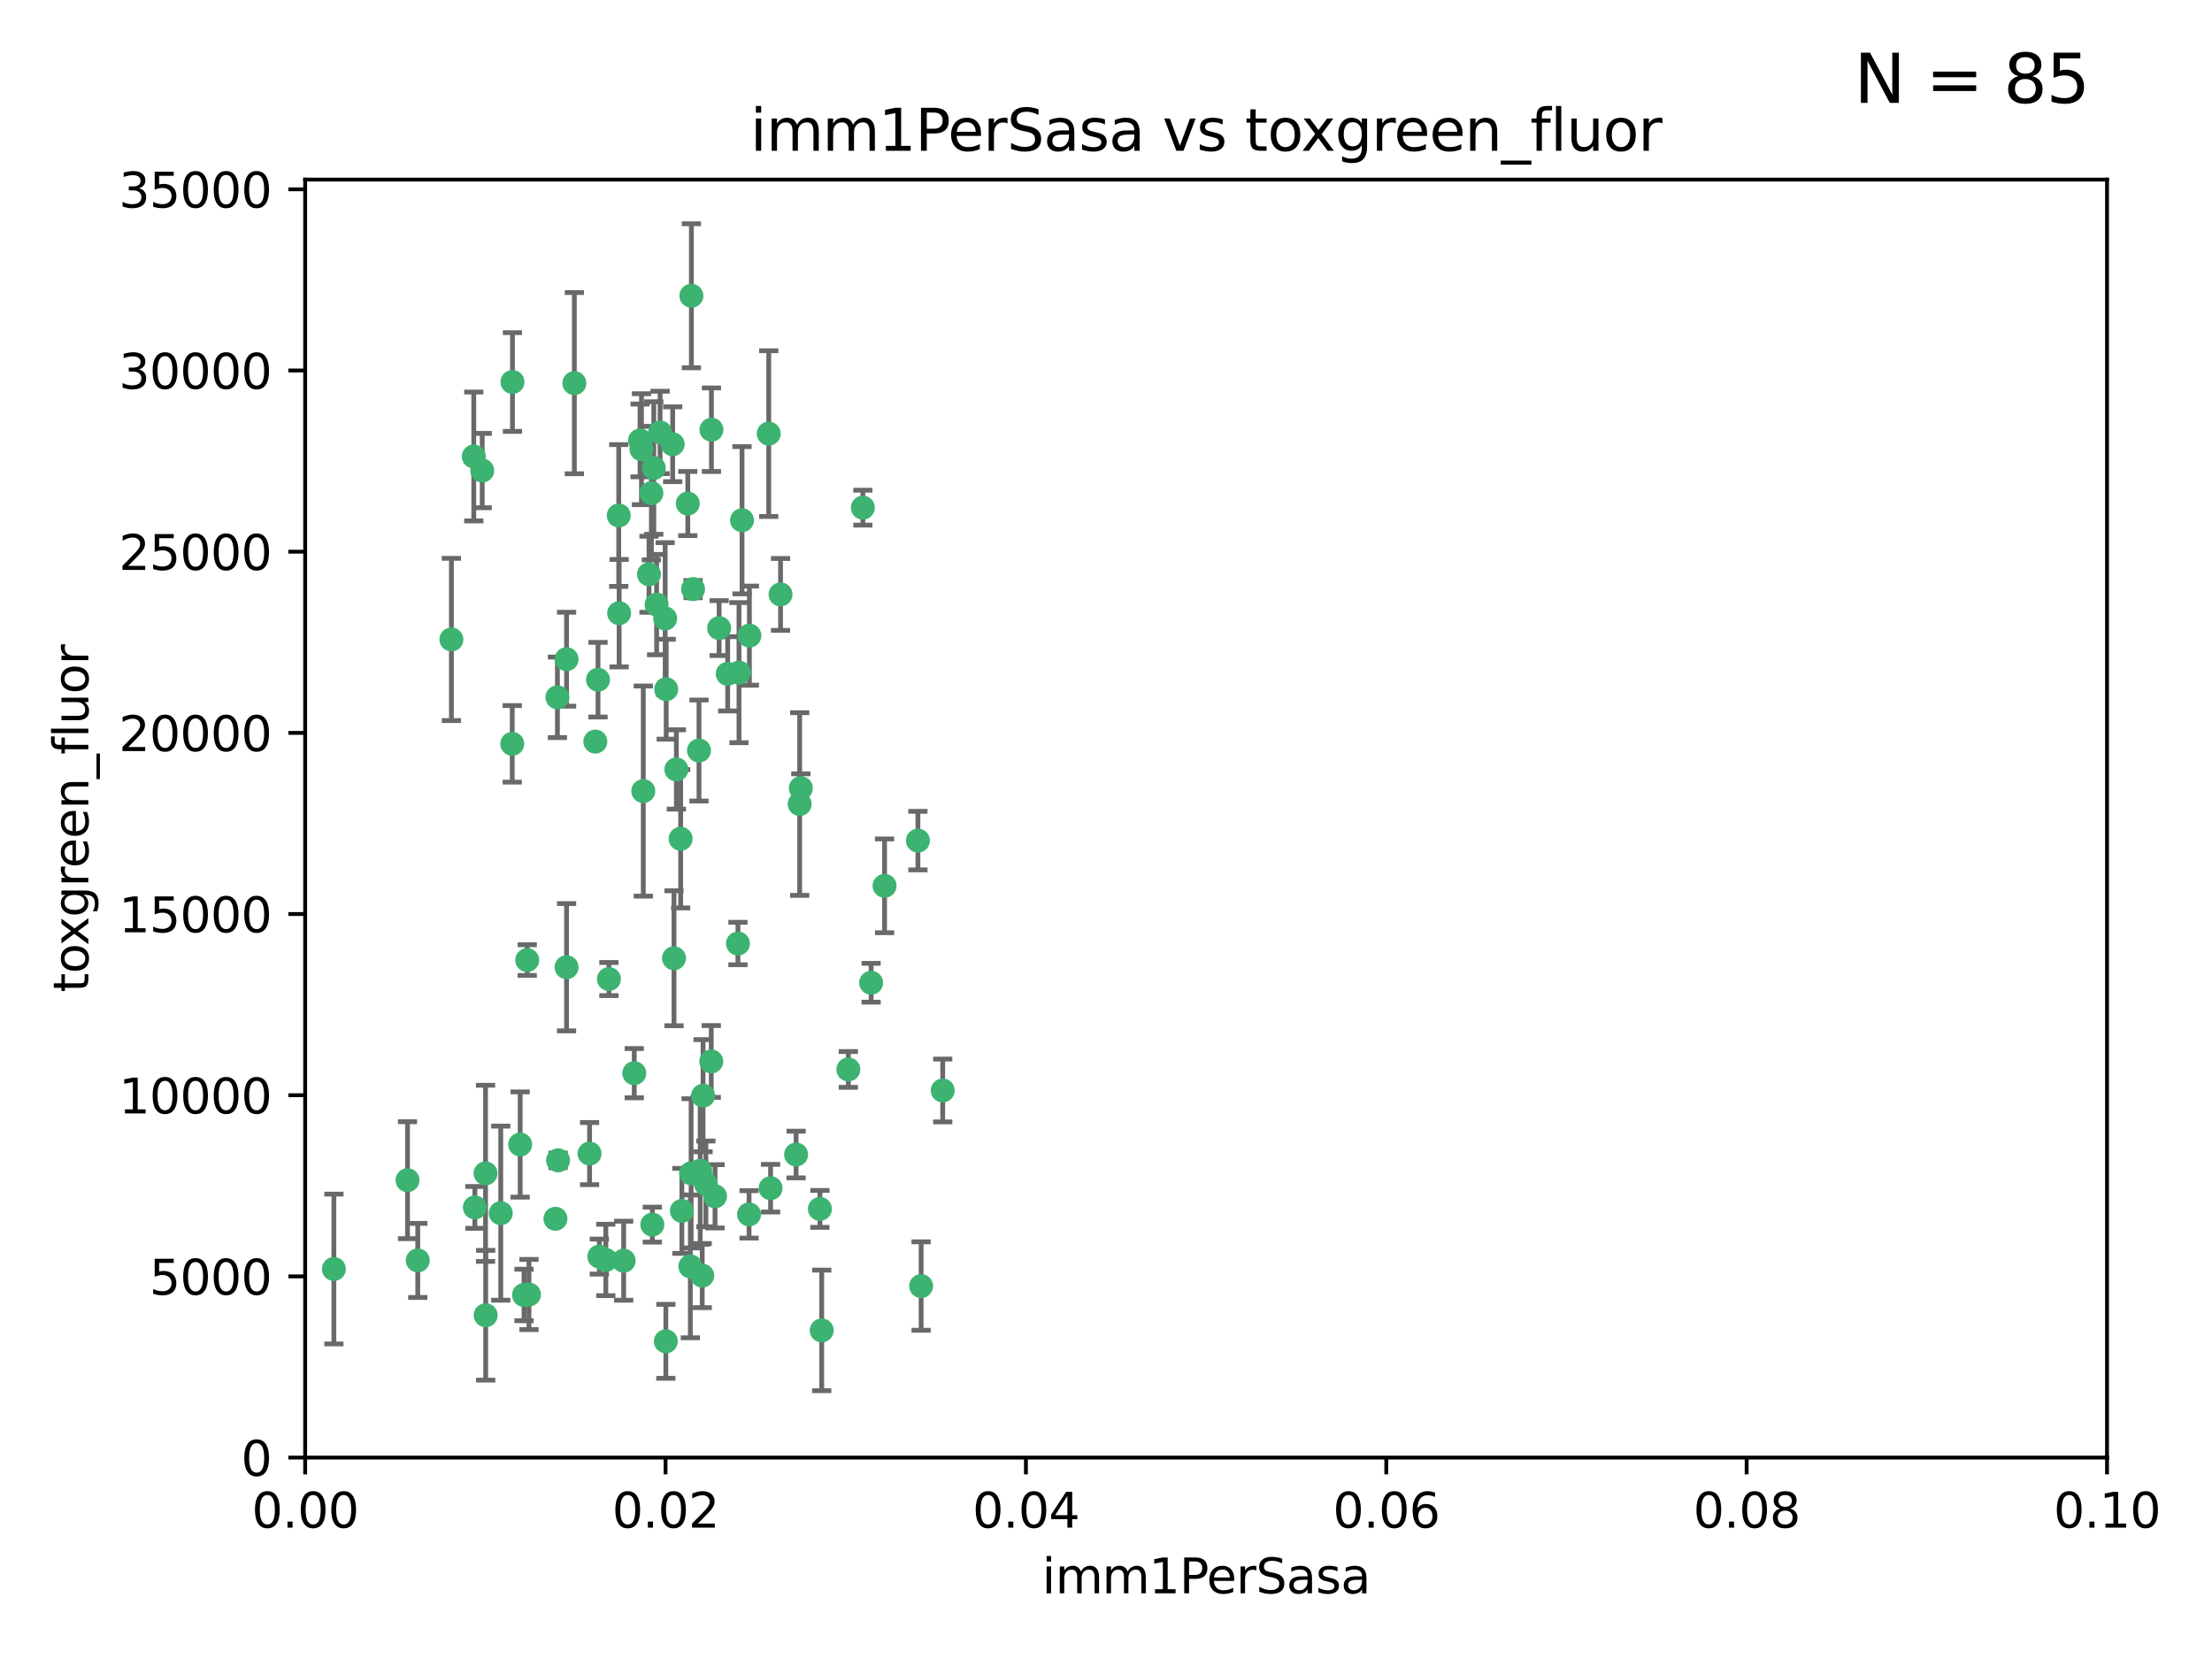 <?xml version="1.0" encoding="utf-8" standalone="no"?>
<!DOCTYPE svg PUBLIC "-//W3C//DTD SVG 1.1//EN"
  "http://www.w3.org/Graphics/SVG/1.1/DTD/svg11.dtd">
<svg xmlns:xlink="http://www.w3.org/1999/xlink" width="460.8pt" height="345.6pt" viewBox="0 0 460.8 345.6" xmlns="http://www.w3.org/2000/svg" version="1.1">
 <defs>
  <style type="text/css">*{stroke-linejoin: round; stroke-linecap: butt}</style>
 </defs>
 <g id="figure_1">
  <g id="patch_1">
   <path d="M 0 345.6 
L 460.8 345.6 
L 460.8 0 
L 0 0 
z
" style="fill: #ffffff"/>
  </g>
  <g id="axes_1">
   <g id="patch_2">
    <path d="M 63.571 303.64 
L 438.93 303.64 
L 438.93 37.411 
L 63.571 37.411 
z
" style="fill: #ffffff"/>
   </g>
   <g id="PathCollection_1">
    <defs>
     <path id="mb54a40b978" d="M 0 1.118 
C 0.297 1.118 0.581 1 0.791 0.791 
C 1 0.581 1.118 0.297 1.118 0 
C 1.118 -0.297 1 -0.581 0.791 -0.791 
C 0.581 -1 0.297 -1.118 0 -1.118 
C -0.297 -1.118 -0.581 -1 -0.791 -0.791 
C -1 -0.581 -1.118 -0.297 -1.118 0 
C -1.118 0.297 -1 0.581 -0.791 0.791 
C -0.581 1 -0.297 1.118 0 1.118 
z
" style="stroke: #3cb371"/>
    </defs>
    <g clip-path="url(#p2f5167eda6)">
     <use xlink:href="#mb54a40b978" x="100.458" y="98.026" style="fill: #3cb371; stroke: #3cb371"/>
     <use xlink:href="#mb54a40b978" x="98.695" y="95.094" style="fill: #3cb371; stroke: #3cb371"/>
     <use xlink:href="#mb54a40b978" x="148.21" y="89.516" style="fill: #3cb371; stroke: #3cb371"/>
     <use xlink:href="#mb54a40b978" x="106.757" y="79.578" style="fill: #3cb371; stroke: #3cb371"/>
     <use xlink:href="#mb54a40b978" x="135.699" y="102.727" style="fill: #3cb371; stroke: #3cb371"/>
     <use xlink:href="#mb54a40b978" x="138.568" y="128.839" style="fill: #3cb371; stroke: #3cb371"/>
     <use xlink:href="#mb54a40b978" x="118.027" y="137.321" style="fill: #3cb371; stroke: #3cb371"/>
     <use xlink:href="#mb54a40b978" x="133.331" y="91.754" style="fill: #3cb371; stroke: #3cb371"/>
     <use xlink:href="#mb54a40b978" x="136.786" y="125.947" style="fill: #3cb371; stroke: #3cb371"/>
     <use xlink:href="#mb54a40b978" x="124.016" y="154.483" style="fill: #3cb371; stroke: #3cb371"/>
     <use xlink:href="#mb54a40b978" x="128.894" y="107.386" style="fill: #3cb371; stroke: #3cb371"/>
     <use xlink:href="#mb54a40b978" x="135.196" y="119.635" style="fill: #3cb371; stroke: #3cb371"/>
     <use xlink:href="#mb54a40b978" x="119.649" y="79.819" style="fill: #3cb371; stroke: #3cb371"/>
     <use xlink:href="#mb54a40b978" x="144.38" y="122.72" style="fill: #3cb371; stroke: #3cb371"/>
     <use xlink:href="#mb54a40b978" x="126.849" y="203.953" style="fill: #3cb371; stroke: #3cb371"/>
     <use xlink:href="#mb54a40b978" x="137.51" y="90.084" style="fill: #3cb371; stroke: #3cb371"/>
     <use xlink:href="#mb54a40b978" x="106.707" y="154.954" style="fill: #3cb371; stroke: #3cb371"/>
     <use xlink:href="#mb54a40b978" x="143.28" y="104.896" style="fill: #3cb371; stroke: #3cb371"/>
     <use xlink:href="#mb54a40b978" x="145.613" y="156.348" style="fill: #3cb371; stroke: #3cb371"/>
     <use xlink:href="#mb54a40b978" x="179.751" y="105.756" style="fill: #3cb371; stroke: #3cb371"/>
     <use xlink:href="#mb54a40b978" x="136.196" y="97.498" style="fill: #3cb371; stroke: #3cb371"/>
     <use xlink:href="#mb54a40b978" x="140.132" y="92.545" style="fill: #3cb371; stroke: #3cb371"/>
     <use xlink:href="#mb54a40b978" x="160.144" y="90.332" style="fill: #3cb371; stroke: #3cb371"/>
     <use xlink:href="#mb54a40b978" x="109.831" y="200.005" style="fill: #3cb371; stroke: #3cb371"/>
     <use xlink:href="#mb54a40b978" x="149.81" y="130.84" style="fill: #3cb371; stroke: #3cb371"/>
     <use xlink:href="#mb54a40b978" x="135.895" y="255.109" style="fill: #3cb371; stroke: #3cb371"/>
     <use xlink:href="#mb54a40b978" x="140.407" y="199.62" style="fill: #3cb371; stroke: #3cb371"/>
     <use xlink:href="#mb54a40b978" x="154.575" y="108.373" style="fill: #3cb371; stroke: #3cb371"/>
     <use xlink:href="#mb54a40b978" x="151.594" y="140.37" style="fill: #3cb371; stroke: #3cb371"/>
     <use xlink:href="#mb54a40b978" x="133.632" y="93.572" style="fill: #3cb371; stroke: #3cb371"/>
     <use xlink:href="#mb54a40b978" x="128.977" y="127.738" style="fill: #3cb371; stroke: #3cb371"/>
     <use xlink:href="#mb54a40b978" x="116.121" y="145.262" style="fill: #3cb371; stroke: #3cb371"/>
     <use xlink:href="#mb54a40b978" x="153.946" y="140.122" style="fill: #3cb371; stroke: #3cb371"/>
     <use xlink:href="#mb54a40b978" x="145.864" y="243.887" style="fill: #3cb371; stroke: #3cb371"/>
     <use xlink:href="#mb54a40b978" x="144.029" y="61.614" style="fill: #3cb371; stroke: #3cb371"/>
     <use xlink:href="#mb54a40b978" x="156.112" y="132.411" style="fill: #3cb371; stroke: #3cb371"/>
     <use xlink:href="#mb54a40b978" x="115.709" y="253.893" style="fill: #3cb371; stroke: #3cb371"/>
     <use xlink:href="#mb54a40b978" x="160.527" y="247.522" style="fill: #3cb371; stroke: #3cb371"/>
     <use xlink:href="#mb54a40b978" x="181.47" y="204.723" style="fill: #3cb371; stroke: #3cb371"/>
     <use xlink:href="#mb54a40b978" x="166.831" y="164.19" style="fill: #3cb371; stroke: #3cb371"/>
     <use xlink:href="#mb54a40b978" x="94.037" y="133.213" style="fill: #3cb371; stroke: #3cb371"/>
     <use xlink:href="#mb54a40b978" x="140.899" y="160.289" style="fill: #3cb371; stroke: #3cb371"/>
     <use xlink:href="#mb54a40b978" x="153.727" y="196.552" style="fill: #3cb371; stroke: #3cb371"/>
     <use xlink:href="#mb54a40b978" x="148.169" y="221.118" style="fill: #3cb371; stroke: #3cb371"/>
     <use xlink:href="#mb54a40b978" x="141.792" y="174.728" style="fill: #3cb371; stroke: #3cb371"/>
     <use xlink:href="#mb54a40b978" x="143.973" y="244.424" style="fill: #3cb371; stroke: #3cb371"/>
     <use xlink:href="#mb54a40b978" x="69.554" y="264.357" style="fill: #3cb371; stroke: #3cb371"/>
     <use xlink:href="#mb54a40b978" x="124.578" y="141.593" style="fill: #3cb371; stroke: #3cb371"/>
     <use xlink:href="#mb54a40b978" x="191.219" y="175.112" style="fill: #3cb371; stroke: #3cb371"/>
     <use xlink:href="#mb54a40b978" x="109.163" y="269.764" style="fill: #3cb371; stroke: #3cb371"/>
     <use xlink:href="#mb54a40b978" x="98.924" y="251.524" style="fill: #3cb371; stroke: #3cb371"/>
     <use xlink:href="#mb54a40b978" x="134.01" y="164.794" style="fill: #3cb371; stroke: #3cb371"/>
     <use xlink:href="#mb54a40b978" x="124.855" y="261.772" style="fill: #3cb371; stroke: #3cb371"/>
     <use xlink:href="#mb54a40b978" x="129.921" y="262.628" style="fill: #3cb371; stroke: #3cb371"/>
     <use xlink:href="#mb54a40b978" x="87.028" y="262.571" style="fill: #3cb371; stroke: #3cb371"/>
     <use xlink:href="#mb54a40b978" x="126.203" y="262.474" style="fill: #3cb371; stroke: #3cb371"/>
     <use xlink:href="#mb54a40b978" x="138.782" y="143.576" style="fill: #3cb371; stroke: #3cb371"/>
     <use xlink:href="#mb54a40b978" x="84.891" y="245.856" style="fill: #3cb371; stroke: #3cb371"/>
     <use xlink:href="#mb54a40b978" x="108.36" y="238.42" style="fill: #3cb371; stroke: #3cb371"/>
     <use xlink:href="#mb54a40b978" x="142.046" y="252.246" style="fill: #3cb371; stroke: #3cb371"/>
     <use xlink:href="#mb54a40b978" x="165.843" y="240.511" style="fill: #3cb371; stroke: #3cb371"/>
     <use xlink:href="#mb54a40b978" x="59.032" y="258.827" style="fill: #3cb371; stroke: #3cb371"/>
     <use xlink:href="#mb54a40b978" x="170.802" y="251.838" style="fill: #3cb371; stroke: #3cb371"/>
     <use xlink:href="#mb54a40b978" x="138.709" y="279.423" style="fill: #3cb371; stroke: #3cb371"/>
     <use xlink:href="#mb54a40b978" x="166.587" y="167.495" style="fill: #3cb371; stroke: #3cb371"/>
     <use xlink:href="#mb54a40b978" x="104.316" y="252.723" style="fill: #3cb371; stroke: #3cb371"/>
     <use xlink:href="#mb54a40b978" x="132.127" y="223.562" style="fill: #3cb371; stroke: #3cb371"/>
     <use xlink:href="#mb54a40b978" x="101.148" y="244.428" style="fill: #3cb371; stroke: #3cb371"/>
     <use xlink:href="#mb54a40b978" x="148.955" y="249.211" style="fill: #3cb371; stroke: #3cb371"/>
     <use xlink:href="#mb54a40b978" x="196.386" y="227.169" style="fill: #3cb371; stroke: #3cb371"/>
     <use xlink:href="#mb54a40b978" x="101.176" y="273.991" style="fill: #3cb371; stroke: #3cb371"/>
     <use xlink:href="#mb54a40b978" x="162.604" y="123.828" style="fill: #3cb371; stroke: #3cb371"/>
     <use xlink:href="#mb54a40b978" x="122.819" y="240.314" style="fill: #3cb371; stroke: #3cb371"/>
     <use xlink:href="#mb54a40b978" x="116.256" y="241.718" style="fill: #3cb371; stroke: #3cb371"/>
     <use xlink:href="#mb54a40b978" x="156.045" y="252.978" style="fill: #3cb371; stroke: #3cb371"/>
     <use xlink:href="#mb54a40b978" x="110.194" y="269.669" style="fill: #3cb371; stroke: #3cb371"/>
     <use xlink:href="#mb54a40b978" x="176.726" y="222.785" style="fill: #3cb371; stroke: #3cb371"/>
     <use xlink:href="#mb54a40b978" x="146.283" y="265.728" style="fill: #3cb371; stroke: #3cb371"/>
     <use xlink:href="#mb54a40b978" x="171.183" y="277.145" style="fill: #3cb371; stroke: #3cb371"/>
     <use xlink:href="#mb54a40b978" x="118.024" y="201.488" style="fill: #3cb371; stroke: #3cb371"/>
     <use xlink:href="#mb54a40b978" x="143.811" y="263.81" style="fill: #3cb371; stroke: #3cb371"/>
     <use xlink:href="#mb54a40b978" x="184.271" y="184.534" style="fill: #3cb371; stroke: #3cb371"/>
     <use xlink:href="#mb54a40b978" x="147.046" y="246.624" style="fill: #3cb371; stroke: #3cb371"/>
     <use xlink:href="#mb54a40b978" x="191.887" y="267.91" style="fill: #3cb371; stroke: #3cb371"/>
     <use xlink:href="#mb54a40b978" x="146.461" y="228.248" style="fill: #3cb371; stroke: #3cb371"/>
    </g>
   </g>
   <g id="matplotlib.axis_1">
    <g id="xtick_1">
     <g id="line2d_1">
      <defs>
       <path id="m08a9094757" d="M 0 0 
L 0 3.5 
" style="stroke: #000000; stroke-width: 0.8"/>
      </defs>
      <g>
       <use xlink:href="#m08a9094757" x="63.571" y="303.64" style="stroke: #000000; stroke-width: 0.8"/>
      </g>
     </g>
     <g id="text_1">
      <!-- 0.00 -->
      <g transform="translate(52.438 318.238)scale(0.1 -0.1)">
       <defs>
        <path id="DejaVuSans-30" d="M 2034 4250 
Q 1547 4250 1301 3770 
Q 1056 3291 1056 2328 
Q 1056 1369 1301 889 
Q 1547 409 2034 409 
Q 2525 409 2770 889 
Q 3016 1369 3016 2328 
Q 3016 3291 2770 3770 
Q 2525 4250 2034 4250 
z
M 2034 4750 
Q 2819 4750 3233 4129 
Q 3647 3509 3647 2328 
Q 3647 1150 3233 529 
Q 2819 -91 2034 -91 
Q 1250 -91 836 529 
Q 422 1150 422 2328 
Q 422 3509 836 4129 
Q 1250 4750 2034 4750 
z
" transform="scale(0.016)"/>
        <path id="DejaVuSans-2e" d="M 684 794 
L 1344 794 
L 1344 0 
L 684 0 
L 684 794 
z
" transform="scale(0.016)"/>
       </defs>
       <use xlink:href="#DejaVuSans-30"/>
       <use xlink:href="#DejaVuSans-2e" x="63.623"/>
       <use xlink:href="#DejaVuSans-30" x="95.41"/>
       <use xlink:href="#DejaVuSans-30" x="159.033"/>
      </g>
     </g>
    </g>
    <g id="xtick_2">
     <g id="line2d_2">
      <g>
       <use xlink:href="#m08a9094757" x="138.643" y="303.64" style="stroke: #000000; stroke-width: 0.8"/>
      </g>
     </g>
     <g id="text_2">
      <!-- 0.02 -->
      <g transform="translate(127.51 318.238)scale(0.1 -0.1)">
       <defs>
        <path id="DejaVuSans-32" d="M 1228 531 
L 3431 531 
L 3431 0 
L 469 0 
L 469 531 
Q 828 903 1448 1529 
Q 2069 2156 2228 2338 
Q 2531 2678 2651 2914 
Q 2772 3150 2772 3378 
Q 2772 3750 2511 3984 
Q 2250 4219 1831 4219 
Q 1534 4219 1204 4116 
Q 875 4013 500 3803 
L 500 4441 
Q 881 4594 1212 4672 
Q 1544 4750 1819 4750 
Q 2544 4750 2975 4387 
Q 3406 4025 3406 3419 
Q 3406 3131 3298 2873 
Q 3191 2616 2906 2266 
Q 2828 2175 2409 1742 
Q 1991 1309 1228 531 
z
" transform="scale(0.016)"/>
       </defs>
       <use xlink:href="#DejaVuSans-30"/>
       <use xlink:href="#DejaVuSans-2e" x="63.623"/>
       <use xlink:href="#DejaVuSans-30" x="95.41"/>
       <use xlink:href="#DejaVuSans-32" x="159.033"/>
      </g>
     </g>
    </g>
    <g id="xtick_3">
     <g id="line2d_3">
      <g>
       <use xlink:href="#m08a9094757" x="213.715" y="303.64" style="stroke: #000000; stroke-width: 0.8"/>
      </g>
     </g>
     <g id="text_3">
      <!-- 0.04 -->
      <g transform="translate(202.582 318.238)scale(0.1 -0.1)">
       <defs>
        <path id="DejaVuSans-34" d="M 2419 4116 
L 825 1625 
L 2419 1625 
L 2419 4116 
z
M 2253 4666 
L 3047 4666 
L 3047 1625 
L 3713 1625 
L 3713 1100 
L 3047 1100 
L 3047 0 
L 2419 0 
L 2419 1100 
L 313 1100 
L 313 1709 
L 2253 4666 
z
" transform="scale(0.016)"/>
       </defs>
       <use xlink:href="#DejaVuSans-30"/>
       <use xlink:href="#DejaVuSans-2e" x="63.623"/>
       <use xlink:href="#DejaVuSans-30" x="95.41"/>
       <use xlink:href="#DejaVuSans-34" x="159.033"/>
      </g>
     </g>
    </g>
    <g id="xtick_4">
     <g id="line2d_4">
      <g>
       <use xlink:href="#m08a9094757" x="288.786" y="303.64" style="stroke: #000000; stroke-width: 0.8"/>
      </g>
     </g>
     <g id="text_4">
      <!-- 0.06 -->
      <g transform="translate(277.654 318.238)scale(0.1 -0.1)">
       <defs>
        <path id="DejaVuSans-36" d="M 2113 2584 
Q 1688 2584 1439 2293 
Q 1191 2003 1191 1497 
Q 1191 994 1439 701 
Q 1688 409 2113 409 
Q 2538 409 2786 701 
Q 3034 994 3034 1497 
Q 3034 2003 2786 2293 
Q 2538 2584 2113 2584 
z
M 3366 4563 
L 3366 3988 
Q 3128 4100 2886 4159 
Q 2644 4219 2406 4219 
Q 1781 4219 1451 3797 
Q 1122 3375 1075 2522 
Q 1259 2794 1537 2939 
Q 1816 3084 2150 3084 
Q 2853 3084 3261 2657 
Q 3669 2231 3669 1497 
Q 3669 778 3244 343 
Q 2819 -91 2113 -91 
Q 1303 -91 875 529 
Q 447 1150 447 2328 
Q 447 3434 972 4092 
Q 1497 4750 2381 4750 
Q 2619 4750 2861 4703 
Q 3103 4656 3366 4563 
z
" transform="scale(0.016)"/>
       </defs>
       <use xlink:href="#DejaVuSans-30"/>
       <use xlink:href="#DejaVuSans-2e" x="63.623"/>
       <use xlink:href="#DejaVuSans-30" x="95.41"/>
       <use xlink:href="#DejaVuSans-36" x="159.033"/>
      </g>
     </g>
    </g>
    <g id="xtick_5">
     <g id="line2d_5">
      <g>
       <use xlink:href="#m08a9094757" x="363.858" y="303.64" style="stroke: #000000; stroke-width: 0.8"/>
      </g>
     </g>
     <g id="text_5">
      <!-- 0.08 -->
      <g transform="translate(352.725 318.238)scale(0.1 -0.1)">
       <defs>
        <path id="DejaVuSans-38" d="M 2034 2216 
Q 1584 2216 1326 1975 
Q 1069 1734 1069 1313 
Q 1069 891 1326 650 
Q 1584 409 2034 409 
Q 2484 409 2743 651 
Q 3003 894 3003 1313 
Q 3003 1734 2745 1975 
Q 2488 2216 2034 2216 
z
M 1403 2484 
Q 997 2584 770 2862 
Q 544 3141 544 3541 
Q 544 4100 942 4425 
Q 1341 4750 2034 4750 
Q 2731 4750 3128 4425 
Q 3525 4100 3525 3541 
Q 3525 3141 3298 2862 
Q 3072 2584 2669 2484 
Q 3125 2378 3379 2068 
Q 3634 1759 3634 1313 
Q 3634 634 3220 271 
Q 2806 -91 2034 -91 
Q 1263 -91 848 271 
Q 434 634 434 1313 
Q 434 1759 690 2068 
Q 947 2378 1403 2484 
z
M 1172 3481 
Q 1172 3119 1398 2916 
Q 1625 2713 2034 2713 
Q 2441 2713 2670 2916 
Q 2900 3119 2900 3481 
Q 2900 3844 2670 4047 
Q 2441 4250 2034 4250 
Q 1625 4250 1398 4047 
Q 1172 3844 1172 3481 
z
" transform="scale(0.016)"/>
       </defs>
       <use xlink:href="#DejaVuSans-30"/>
       <use xlink:href="#DejaVuSans-2e" x="63.623"/>
       <use xlink:href="#DejaVuSans-30" x="95.41"/>
       <use xlink:href="#DejaVuSans-38" x="159.033"/>
      </g>
     </g>
    </g>
    <g id="xtick_6">
     <g id="line2d_6">
      <g>
       <use xlink:href="#m08a9094757" x="438.93" y="303.64" style="stroke: #000000; stroke-width: 0.8"/>
      </g>
     </g>
     <g id="text_6">
      <!-- 0.10 -->
      <g transform="translate(427.797 318.238)scale(0.1 -0.1)">
       <defs>
        <path id="DejaVuSans-31" d="M 794 531 
L 1825 531 
L 1825 4091 
L 703 3866 
L 703 4441 
L 1819 4666 
L 2450 4666 
L 2450 531 
L 3481 531 
L 3481 0 
L 794 0 
L 794 531 
z
" transform="scale(0.016)"/>
       </defs>
       <use xlink:href="#DejaVuSans-30"/>
       <use xlink:href="#DejaVuSans-2e" x="63.623"/>
       <use xlink:href="#DejaVuSans-31" x="95.41"/>
       <use xlink:href="#DejaVuSans-30" x="159.033"/>
      </g>
     </g>
    </g>
    <g id="text_7">
     <!-- imm1PerSasa -->
     <g transform="translate(217.067 331.917)scale(0.1 -0.1)">
      <defs>
       <path id="DejaVuSans-69" d="M 603 3500 
L 1178 3500 
L 1178 0 
L 603 0 
L 603 3500 
z
M 603 4863 
L 1178 4863 
L 1178 4134 
L 603 4134 
L 603 4863 
z
" transform="scale(0.016)"/>
       <path id="DejaVuSans-6d" d="M 3328 2828 
Q 3544 3216 3844 3400 
Q 4144 3584 4550 3584 
Q 5097 3584 5394 3201 
Q 5691 2819 5691 2113 
L 5691 0 
L 5113 0 
L 5113 2094 
Q 5113 2597 4934 2840 
Q 4756 3084 4391 3084 
Q 3944 3084 3684 2787 
Q 3425 2491 3425 1978 
L 3425 0 
L 2847 0 
L 2847 2094 
Q 2847 2600 2669 2842 
Q 2491 3084 2119 3084 
Q 1678 3084 1418 2786 
Q 1159 2488 1159 1978 
L 1159 0 
L 581 0 
L 581 3500 
L 1159 3500 
L 1159 2956 
Q 1356 3278 1631 3431 
Q 1906 3584 2284 3584 
Q 2666 3584 2933 3390 
Q 3200 3197 3328 2828 
z
" transform="scale(0.016)"/>
       <path id="DejaVuSans-50" d="M 1259 4147 
L 1259 2394 
L 2053 2394 
Q 2494 2394 2734 2622 
Q 2975 2850 2975 3272 
Q 2975 3691 2734 3919 
Q 2494 4147 2053 4147 
L 1259 4147 
z
M 628 4666 
L 2053 4666 
Q 2838 4666 3239 4311 
Q 3641 3956 3641 3272 
Q 3641 2581 3239 2228 
Q 2838 1875 2053 1875 
L 1259 1875 
L 1259 0 
L 628 0 
L 628 4666 
z
" transform="scale(0.016)"/>
       <path id="DejaVuSans-65" d="M 3597 1894 
L 3597 1613 
L 953 1613 
Q 991 1019 1311 708 
Q 1631 397 2203 397 
Q 2534 397 2845 478 
Q 3156 559 3463 722 
L 3463 178 
Q 3153 47 2828 -22 
Q 2503 -91 2169 -91 
Q 1331 -91 842 396 
Q 353 884 353 1716 
Q 353 2575 817 3079 
Q 1281 3584 2069 3584 
Q 2775 3584 3186 3129 
Q 3597 2675 3597 1894 
z
M 3022 2063 
Q 3016 2534 2758 2815 
Q 2500 3097 2075 3097 
Q 1594 3097 1305 2825 
Q 1016 2553 972 2059 
L 3022 2063 
z
" transform="scale(0.016)"/>
       <path id="DejaVuSans-72" d="M 2631 2963 
Q 2534 3019 2420 3045 
Q 2306 3072 2169 3072 
Q 1681 3072 1420 2755 
Q 1159 2438 1159 1844 
L 1159 0 
L 581 0 
L 581 3500 
L 1159 3500 
L 1159 2956 
Q 1341 3275 1631 3429 
Q 1922 3584 2338 3584 
Q 2397 3584 2469 3576 
Q 2541 3569 2628 3553 
L 2631 2963 
z
" transform="scale(0.016)"/>
       <path id="DejaVuSans-53" d="M 3425 4513 
L 3425 3897 
Q 3066 4069 2747 4153 
Q 2428 4238 2131 4238 
Q 1616 4238 1336 4038 
Q 1056 3838 1056 3469 
Q 1056 3159 1242 3001 
Q 1428 2844 1947 2747 
L 2328 2669 
Q 3034 2534 3370 2195 
Q 3706 1856 3706 1288 
Q 3706 609 3251 259 
Q 2797 -91 1919 -91 
Q 1588 -91 1214 -16 
Q 841 59 441 206 
L 441 856 
Q 825 641 1194 531 
Q 1563 422 1919 422 
Q 2459 422 2753 634 
Q 3047 847 3047 1241 
Q 3047 1584 2836 1778 
Q 2625 1972 2144 2069 
L 1759 2144 
Q 1053 2284 737 2584 
Q 422 2884 422 3419 
Q 422 4038 858 4394 
Q 1294 4750 2059 4750 
Q 2388 4750 2728 4690 
Q 3069 4631 3425 4513 
z
" transform="scale(0.016)"/>
       <path id="DejaVuSans-61" d="M 2194 1759 
Q 1497 1759 1228 1600 
Q 959 1441 959 1056 
Q 959 750 1161 570 
Q 1363 391 1709 391 
Q 2188 391 2477 730 
Q 2766 1069 2766 1631 
L 2766 1759 
L 2194 1759 
z
M 3341 1997 
L 3341 0 
L 2766 0 
L 2766 531 
Q 2569 213 2275 61 
Q 1981 -91 1556 -91 
Q 1019 -91 701 211 
Q 384 513 384 1019 
Q 384 1609 779 1909 
Q 1175 2209 1959 2209 
L 2766 2209 
L 2766 2266 
Q 2766 2663 2505 2880 
Q 2244 3097 1772 3097 
Q 1472 3097 1187 3025 
Q 903 2953 641 2809 
L 641 3341 
Q 956 3463 1253 3523 
Q 1550 3584 1831 3584 
Q 2591 3584 2966 3190 
Q 3341 2797 3341 1997 
z
" transform="scale(0.016)"/>
       <path id="DejaVuSans-73" d="M 2834 3397 
L 2834 2853 
Q 2591 2978 2328 3040 
Q 2066 3103 1784 3103 
Q 1356 3103 1142 2972 
Q 928 2841 928 2578 
Q 928 2378 1081 2264 
Q 1234 2150 1697 2047 
L 1894 2003 
Q 2506 1872 2764 1633 
Q 3022 1394 3022 966 
Q 3022 478 2636 193 
Q 2250 -91 1575 -91 
Q 1294 -91 989 -36 
Q 684 19 347 128 
L 347 722 
Q 666 556 975 473 
Q 1284 391 1588 391 
Q 1994 391 2212 530 
Q 2431 669 2431 922 
Q 2431 1156 2273 1281 
Q 2116 1406 1581 1522 
L 1381 1569 
Q 847 1681 609 1914 
Q 372 2147 372 2553 
Q 372 3047 722 3315 
Q 1072 3584 1716 3584 
Q 2034 3584 2315 3537 
Q 2597 3491 2834 3397 
z
" transform="scale(0.016)"/>
      </defs>
      <use xlink:href="#DejaVuSans-69"/>
      <use xlink:href="#DejaVuSans-6d" x="27.783"/>
      <use xlink:href="#DejaVuSans-6d" x="125.195"/>
      <use xlink:href="#DejaVuSans-31" x="222.607"/>
      <use xlink:href="#DejaVuSans-50" x="286.23"/>
      <use xlink:href="#DejaVuSans-65" x="342.908"/>
      <use xlink:href="#DejaVuSans-72" x="404.432"/>
      <use xlink:href="#DejaVuSans-53" x="445.545"/>
      <use xlink:href="#DejaVuSans-61" x="509.021"/>
      <use xlink:href="#DejaVuSans-73" x="570.301"/>
      <use xlink:href="#DejaVuSans-61" x="622.4"/>
     </g>
    </g>
   </g>
   <g id="matplotlib.axis_2">
    <g id="ytick_1">
     <g id="line2d_7">
      <defs>
       <path id="ma953ddd3b5" d="M 0 0 
L -3.5 0 
" style="stroke: #000000; stroke-width: 0.8"/>
      </defs>
      <g>
       <use xlink:href="#ma953ddd3b5" x="63.571" y="303.64" style="stroke: #000000; stroke-width: 0.8"/>
      </g>
     </g>
     <g id="text_8">
      <!-- 0 -->
      <g transform="translate(50.209 307.439)scale(0.1 -0.1)">
       <use xlink:href="#DejaVuSans-30"/>
      </g>
     </g>
    </g>
    <g id="ytick_2">
     <g id="line2d_8">
      <g>
       <use xlink:href="#ma953ddd3b5" x="63.571" y="265.897" style="stroke: #000000; stroke-width: 0.8"/>
      </g>
     </g>
     <g id="text_9">
      <!-- 5000 -->
      <g transform="translate(31.121 269.696)scale(0.1 -0.1)">
       <defs>
        <path id="DejaVuSans-35" d="M 691 4666 
L 3169 4666 
L 3169 4134 
L 1269 4134 
L 1269 2991 
Q 1406 3038 1543 3061 
Q 1681 3084 1819 3084 
Q 2600 3084 3056 2656 
Q 3513 2228 3513 1497 
Q 3513 744 3044 326 
Q 2575 -91 1722 -91 
Q 1428 -91 1123 -41 
Q 819 9 494 109 
L 494 744 
Q 775 591 1075 516 
Q 1375 441 1709 441 
Q 2250 441 2565 725 
Q 2881 1009 2881 1497 
Q 2881 1984 2565 2268 
Q 2250 2553 1709 2553 
Q 1456 2553 1204 2497 
Q 953 2441 691 2322 
L 691 4666 
z
" transform="scale(0.016)"/>
       </defs>
       <use xlink:href="#DejaVuSans-35"/>
       <use xlink:href="#DejaVuSans-30" x="63.623"/>
       <use xlink:href="#DejaVuSans-30" x="127.246"/>
       <use xlink:href="#DejaVuSans-30" x="190.869"/>
      </g>
     </g>
    </g>
    <g id="ytick_3">
     <g id="line2d_9">
      <g>
       <use xlink:href="#ma953ddd3b5" x="63.571" y="228.154" style="stroke: #000000; stroke-width: 0.8"/>
      </g>
     </g>
     <g id="text_10">
      <!-- 10000 -->
      <g transform="translate(24.759 231.953)scale(0.1 -0.1)">
       <use xlink:href="#DejaVuSans-31"/>
       <use xlink:href="#DejaVuSans-30" x="63.623"/>
       <use xlink:href="#DejaVuSans-30" x="127.246"/>
       <use xlink:href="#DejaVuSans-30" x="190.869"/>
       <use xlink:href="#DejaVuSans-30" x="254.492"/>
      </g>
     </g>
    </g>
    <g id="ytick_4">
     <g id="line2d_10">
      <g>
       <use xlink:href="#ma953ddd3b5" x="63.571" y="190.411" style="stroke: #000000; stroke-width: 0.8"/>
      </g>
     </g>
     <g id="text_11">
      <!-- 15000 -->
      <g transform="translate(24.759 194.21)scale(0.1 -0.1)">
       <use xlink:href="#DejaVuSans-31"/>
       <use xlink:href="#DejaVuSans-35" x="63.623"/>
       <use xlink:href="#DejaVuSans-30" x="127.246"/>
       <use xlink:href="#DejaVuSans-30" x="190.869"/>
       <use xlink:href="#DejaVuSans-30" x="254.492"/>
      </g>
     </g>
    </g>
    <g id="ytick_5">
     <g id="line2d_11">
      <g>
       <use xlink:href="#ma953ddd3b5" x="63.571" y="152.668" style="stroke: #000000; stroke-width: 0.8"/>
      </g>
     </g>
     <g id="text_12">
      <!-- 20000 -->
      <g transform="translate(24.759 156.467)scale(0.1 -0.1)">
       <use xlink:href="#DejaVuSans-32"/>
       <use xlink:href="#DejaVuSans-30" x="63.623"/>
       <use xlink:href="#DejaVuSans-30" x="127.246"/>
       <use xlink:href="#DejaVuSans-30" x="190.869"/>
       <use xlink:href="#DejaVuSans-30" x="254.492"/>
      </g>
     </g>
    </g>
    <g id="ytick_6">
     <g id="line2d_12">
      <g>
       <use xlink:href="#ma953ddd3b5" x="63.571" y="114.925" style="stroke: #000000; stroke-width: 0.8"/>
      </g>
     </g>
     <g id="text_13">
      <!-- 25000 -->
      <g transform="translate(24.759 118.724)scale(0.1 -0.1)">
       <use xlink:href="#DejaVuSans-32"/>
       <use xlink:href="#DejaVuSans-35" x="63.623"/>
       <use xlink:href="#DejaVuSans-30" x="127.246"/>
       <use xlink:href="#DejaVuSans-30" x="190.869"/>
       <use xlink:href="#DejaVuSans-30" x="254.492"/>
      </g>
     </g>
    </g>
    <g id="ytick_7">
     <g id="line2d_13">
      <g>
       <use xlink:href="#ma953ddd3b5" x="63.571" y="77.181" style="stroke: #000000; stroke-width: 0.8"/>
      </g>
     </g>
     <g id="text_14">
      <!-- 30000 -->
      <g transform="translate(24.759 80.981)scale(0.1 -0.1)">
       <defs>
        <path id="DejaVuSans-33" d="M 2597 2516 
Q 3050 2419 3304 2112 
Q 3559 1806 3559 1356 
Q 3559 666 3084 287 
Q 2609 -91 1734 -91 
Q 1441 -91 1130 -33 
Q 819 25 488 141 
L 488 750 
Q 750 597 1062 519 
Q 1375 441 1716 441 
Q 2309 441 2620 675 
Q 2931 909 2931 1356 
Q 2931 1769 2642 2001 
Q 2353 2234 1838 2234 
L 1294 2234 
L 1294 2753 
L 1863 2753 
Q 2328 2753 2575 2939 
Q 2822 3125 2822 3475 
Q 2822 3834 2567 4026 
Q 2313 4219 1838 4219 
Q 1578 4219 1281 4162 
Q 984 4106 628 3988 
L 628 4550 
Q 988 4650 1302 4700 
Q 1616 4750 1894 4750 
Q 2613 4750 3031 4423 
Q 3450 4097 3450 3541 
Q 3450 3153 3228 2886 
Q 3006 2619 2597 2516 
z
" transform="scale(0.016)"/>
       </defs>
       <use xlink:href="#DejaVuSans-33"/>
       <use xlink:href="#DejaVuSans-30" x="63.623"/>
       <use xlink:href="#DejaVuSans-30" x="127.246"/>
       <use xlink:href="#DejaVuSans-30" x="190.869"/>
       <use xlink:href="#DejaVuSans-30" x="254.492"/>
      </g>
     </g>
    </g>
    <g id="ytick_8">
     <g id="line2d_14">
      <g>
       <use xlink:href="#ma953ddd3b5" x="63.571" y="39.438" style="stroke: #000000; stroke-width: 0.8"/>
      </g>
     </g>
     <g id="text_15">
      <!-- 35000 -->
      <g transform="translate(24.759 43.238)scale(0.1 -0.1)">
       <use xlink:href="#DejaVuSans-33"/>
       <use xlink:href="#DejaVuSans-35" x="63.623"/>
       <use xlink:href="#DejaVuSans-30" x="127.246"/>
       <use xlink:href="#DejaVuSans-30" x="190.869"/>
       <use xlink:href="#DejaVuSans-30" x="254.492"/>
      </g>
     </g>
    </g>
    <g id="text_16">
     <!-- toxgreen_fluor -->
     <g transform="translate(18.401 206.72)rotate(-90)scale(0.1 -0.1)">
      <defs>
       <path id="DejaVuSans-74" d="M 1172 4494 
L 1172 3500 
L 2356 3500 
L 2356 3053 
L 1172 3053 
L 1172 1153 
Q 1172 725 1289 603 
Q 1406 481 1766 481 
L 2356 481 
L 2356 0 
L 1766 0 
Q 1100 0 847 248 
Q 594 497 594 1153 
L 594 3053 
L 172 3053 
L 172 3500 
L 594 3500 
L 594 4494 
L 1172 4494 
z
" transform="scale(0.016)"/>
       <path id="DejaVuSans-6f" d="M 1959 3097 
Q 1497 3097 1228 2736 
Q 959 2375 959 1747 
Q 959 1119 1226 758 
Q 1494 397 1959 397 
Q 2419 397 2687 759 
Q 2956 1122 2956 1747 
Q 2956 2369 2687 2733 
Q 2419 3097 1959 3097 
z
M 1959 3584 
Q 2709 3584 3137 3096 
Q 3566 2609 3566 1747 
Q 3566 888 3137 398 
Q 2709 -91 1959 -91 
Q 1206 -91 779 398 
Q 353 888 353 1747 
Q 353 2609 779 3096 
Q 1206 3584 1959 3584 
z
" transform="scale(0.016)"/>
       <path id="DejaVuSans-78" d="M 3513 3500 
L 2247 1797 
L 3578 0 
L 2900 0 
L 1881 1375 
L 863 0 
L 184 0 
L 1544 1831 
L 300 3500 
L 978 3500 
L 1906 2253 
L 2834 3500 
L 3513 3500 
z
" transform="scale(0.016)"/>
       <path id="DejaVuSans-67" d="M 2906 1791 
Q 2906 2416 2648 2759 
Q 2391 3103 1925 3103 
Q 1463 3103 1205 2759 
Q 947 2416 947 1791 
Q 947 1169 1205 825 
Q 1463 481 1925 481 
Q 2391 481 2648 825 
Q 2906 1169 2906 1791 
z
M 3481 434 
Q 3481 -459 3084 -895 
Q 2688 -1331 1869 -1331 
Q 1566 -1331 1297 -1286 
Q 1028 -1241 775 -1147 
L 775 -588 
Q 1028 -725 1275 -790 
Q 1522 -856 1778 -856 
Q 2344 -856 2625 -561 
Q 2906 -266 2906 331 
L 2906 616 
Q 2728 306 2450 153 
Q 2172 0 1784 0 
Q 1141 0 747 490 
Q 353 981 353 1791 
Q 353 2603 747 3093 
Q 1141 3584 1784 3584 
Q 2172 3584 2450 3431 
Q 2728 3278 2906 2969 
L 2906 3500 
L 3481 3500 
L 3481 434 
z
" transform="scale(0.016)"/>
       <path id="DejaVuSans-6e" d="M 3513 2113 
L 3513 0 
L 2938 0 
L 2938 2094 
Q 2938 2591 2744 2837 
Q 2550 3084 2163 3084 
Q 1697 3084 1428 2787 
Q 1159 2491 1159 1978 
L 1159 0 
L 581 0 
L 581 3500 
L 1159 3500 
L 1159 2956 
Q 1366 3272 1645 3428 
Q 1925 3584 2291 3584 
Q 2894 3584 3203 3211 
Q 3513 2838 3513 2113 
z
" transform="scale(0.016)"/>
       <path id="DejaVuSans-5f" d="M 3263 -1063 
L 3263 -1509 
L -63 -1509 
L -63 -1063 
L 3263 -1063 
z
" transform="scale(0.016)"/>
       <path id="DejaVuSans-66" d="M 2375 4863 
L 2375 4384 
L 1825 4384 
Q 1516 4384 1395 4259 
Q 1275 4134 1275 3809 
L 1275 3500 
L 2222 3500 
L 2222 3053 
L 1275 3053 
L 1275 0 
L 697 0 
L 697 3053 
L 147 3053 
L 147 3500 
L 697 3500 
L 697 3744 
Q 697 4328 969 4595 
Q 1241 4863 1831 4863 
L 2375 4863 
z
" transform="scale(0.016)"/>
       <path id="DejaVuSans-6c" d="M 603 4863 
L 1178 4863 
L 1178 0 
L 603 0 
L 603 4863 
z
" transform="scale(0.016)"/>
       <path id="DejaVuSans-75" d="M 544 1381 
L 544 3500 
L 1119 3500 
L 1119 1403 
Q 1119 906 1312 657 
Q 1506 409 1894 409 
Q 2359 409 2629 706 
Q 2900 1003 2900 1516 
L 2900 3500 
L 3475 3500 
L 3475 0 
L 2900 0 
L 2900 538 
Q 2691 219 2414 64 
Q 2138 -91 1772 -91 
Q 1169 -91 856 284 
Q 544 659 544 1381 
z
M 1991 3584 
L 1991 3584 
z
" transform="scale(0.016)"/>
      </defs>
      <use xlink:href="#DejaVuSans-74"/>
      <use xlink:href="#DejaVuSans-6f" x="39.209"/>
      <use xlink:href="#DejaVuSans-78" x="97.266"/>
      <use xlink:href="#DejaVuSans-67" x="156.445"/>
      <use xlink:href="#DejaVuSans-72" x="219.922"/>
      <use xlink:href="#DejaVuSans-65" x="258.785"/>
      <use xlink:href="#DejaVuSans-65" x="320.309"/>
      <use xlink:href="#DejaVuSans-6e" x="381.832"/>
      <use xlink:href="#DejaVuSans-5f" x="445.211"/>
      <use xlink:href="#DejaVuSans-66" x="495.211"/>
      <use xlink:href="#DejaVuSans-6c" x="530.416"/>
      <use xlink:href="#DejaVuSans-75" x="558.199"/>
      <use xlink:href="#DejaVuSans-6f" x="621.578"/>
      <use xlink:href="#DejaVuSans-72" x="682.76"/>
     </g>
    </g>
   </g>
   <g id="LineCollection_1">
    <path d="M 100.458 105.772 
L 100.458 90.281 
" clip-path="url(#p2f5167eda6)" style="fill: none; stroke: #696969"/>
    <path d="M 98.695 108.514 
L 98.695 81.675 
" clip-path="url(#p2f5167eda6)" style="fill: none; stroke: #696969"/>
    <path d="M 148.21 98.217 
L 148.21 80.815 
" clip-path="url(#p2f5167eda6)" style="fill: none; stroke: #696969"/>
    <path d="M 106.757 89.863 
L 106.757 69.294 
" clip-path="url(#p2f5167eda6)" style="fill: none; stroke: #696969"/>
    <path d="M 135.699 116.638 
L 135.699 88.815 
" clip-path="url(#p2f5167eda6)" style="fill: none; stroke: #696969"/>
    <path d="M 138.568 144.637 
L 138.568 113.041 
" clip-path="url(#p2f5167eda6)" style="fill: none; stroke: #696969"/>
    <path d="M 118.027 147.102 
L 118.027 127.541 
" clip-path="url(#p2f5167eda6)" style="fill: none; stroke: #696969"/>
    <path d="M 133.331 99.334 
L 133.331 84.174 
" clip-path="url(#p2f5167eda6)" style="fill: none; stroke: #696969"/>
    <path d="M 136.786 136.397 
L 136.786 115.497 
" clip-path="url(#p2f5167eda6)" style="fill: none; stroke: #696969"/>
    <path d="M 124.016 155.048 
L 124.016 153.918 
" clip-path="url(#p2f5167eda6)" style="fill: none; stroke: #696969"/>
    <path d="M 128.894 122.155 
L 128.894 92.617 
" clip-path="url(#p2f5167eda6)" style="fill: none; stroke: #696969"/>
    <path d="M 135.196 127.554 
L 135.196 111.717 
" clip-path="url(#p2f5167eda6)" style="fill: none; stroke: #696969"/>
    <path d="M 119.649 98.693 
L 119.649 60.945 
" clip-path="url(#p2f5167eda6)" style="fill: none; stroke: #696969"/>
    <path d="M 144.38 124.514 
L 144.38 120.926 
" clip-path="url(#p2f5167eda6)" style="fill: none; stroke: #696969"/>
    <path d="M 126.849 207.405 
L 126.849 200.501 
" clip-path="url(#p2f5167eda6)" style="fill: none; stroke: #696969"/>
    <path d="M 137.51 98.668 
L 137.51 81.501 
" clip-path="url(#p2f5167eda6)" style="fill: none; stroke: #696969"/>
    <path d="M 106.707 162.929 
L 106.707 146.979 
" clip-path="url(#p2f5167eda6)" style="fill: none; stroke: #696969"/>
    <path d="M 143.28 111.578 
L 143.28 98.214 
" clip-path="url(#p2f5167eda6)" style="fill: none; stroke: #696969"/>
    <path d="M 145.613 166.868 
L 145.613 145.829 
" clip-path="url(#p2f5167eda6)" style="fill: none; stroke: #696969"/>
    <path d="M 179.751 109.392 
L 179.751 102.12 
" clip-path="url(#p2f5167eda6)" style="fill: none; stroke: #696969"/>
    <path d="M 136.196 111.302 
L 136.196 83.693 
" clip-path="url(#p2f5167eda6)" style="fill: none; stroke: #696969"/>
    <path d="M 140.132 100.341 
L 140.132 84.749 
" clip-path="url(#p2f5167eda6)" style="fill: none; stroke: #696969"/>
    <path d="M 160.144 107.592 
L 160.144 73.071 
" clip-path="url(#p2f5167eda6)" style="fill: none; stroke: #696969"/>
    <path d="M 109.831 203.204 
L 109.831 196.806 
" clip-path="url(#p2f5167eda6)" style="fill: none; stroke: #696969"/>
    <path d="M 149.81 136.561 
L 149.81 125.12 
" clip-path="url(#p2f5167eda6)" style="fill: none; stroke: #696969"/>
    <path d="M 135.895 258.755 
L 135.895 251.464 
" clip-path="url(#p2f5167eda6)" style="fill: none; stroke: #696969"/>
    <path d="M 140.407 213.675 
L 140.407 185.565 
" clip-path="url(#p2f5167eda6)" style="fill: none; stroke: #696969"/>
    <path d="M 154.575 123.707 
L 154.575 93.039 
" clip-path="url(#p2f5167eda6)" style="fill: none; stroke: #696969"/>
    <path d="M 151.594 148.106 
L 151.594 132.634 
" clip-path="url(#p2f5167eda6)" style="fill: none; stroke: #696969"/>
    <path d="M 133.632 105.129 
L 133.632 82.016 
" clip-path="url(#p2f5167eda6)" style="fill: none; stroke: #696969"/>
    <path d="M 128.977 138.926 
L 128.977 116.549 
" clip-path="url(#p2f5167eda6)" style="fill: none; stroke: #696969"/>
    <path d="M 116.121 153.647 
L 116.121 136.877 
" clip-path="url(#p2f5167eda6)" style="fill: none; stroke: #696969"/>
    <path d="M 153.946 154.719 
L 153.946 125.526 
" clip-path="url(#p2f5167eda6)" style="fill: none; stroke: #696969"/>
    <path d="M 145.864 259.205 
L 145.864 228.569 
" clip-path="url(#p2f5167eda6)" style="fill: none; stroke: #696969"/>
    <path d="M 144.029 76.614 
L 144.029 46.614 
" clip-path="url(#p2f5167eda6)" style="fill: none; stroke: #696969"/>
    <path d="M 156.112 142.738 
L 156.112 122.084 
" clip-path="url(#p2f5167eda6)" style="fill: none; stroke: #696969"/>
    <path d="M 115.709 254.845 
L 115.709 252.94 
" clip-path="url(#p2f5167eda6)" style="fill: none; stroke: #696969"/>
    <path d="M 160.527 252.489 
L 160.527 242.555 
" clip-path="url(#p2f5167eda6)" style="fill: none; stroke: #696969"/>
    <path d="M 181.47 208.763 
L 181.47 200.682 
" clip-path="url(#p2f5167eda6)" style="fill: none; stroke: #696969"/>
    <path d="M 166.831 167.175 
L 166.831 161.206 
" clip-path="url(#p2f5167eda6)" style="fill: none; stroke: #696969"/>
    <path d="M 94.037 150.11 
L 94.037 116.316 
" clip-path="url(#p2f5167eda6)" style="fill: none; stroke: #696969"/>
    <path d="M 140.899 168.551 
L 140.899 152.026 
" clip-path="url(#p2f5167eda6)" style="fill: none; stroke: #696969"/>
    <path d="M 153.727 200.974 
L 153.727 192.13 
" clip-path="url(#p2f5167eda6)" style="fill: none; stroke: #696969"/>
    <path d="M 148.169 228.596 
L 148.169 213.64 
" clip-path="url(#p2f5167eda6)" style="fill: none; stroke: #696969"/>
    <path d="M 141.792 189.135 
L 141.792 160.322 
" clip-path="url(#p2f5167eda6)" style="fill: none; stroke: #696969"/>
    <path d="M 143.973 259.965 
L 143.973 228.883 
" clip-path="url(#p2f5167eda6)" style="fill: none; stroke: #696969"/>
    <path d="M 69.554 279.964 
L 69.554 248.75 
" clip-path="url(#p2f5167eda6)" style="fill: none; stroke: #696969"/>
    <path d="M 124.578 149.363 
L 124.578 133.823 
" clip-path="url(#p2f5167eda6)" style="fill: none; stroke: #696969"/>
    <path d="M 191.219 181.212 
L 191.219 169.013 
" clip-path="url(#p2f5167eda6)" style="fill: none; stroke: #696969"/>
    <path d="M 109.163 275.127 
L 109.163 264.4 
" clip-path="url(#p2f5167eda6)" style="fill: none; stroke: #696969"/>
    <path d="M 98.924 255.883 
L 98.924 247.164 
" clip-path="url(#p2f5167eda6)" style="fill: none; stroke: #696969"/>
    <path d="M 134.01 186.68 
L 134.01 142.908 
" clip-path="url(#p2f5167eda6)" style="fill: none; stroke: #696969"/>
    <path d="M 124.855 265.422 
L 124.855 258.121 
" clip-path="url(#p2f5167eda6)" style="fill: none; stroke: #696969"/>
    <path d="M 129.921 270.857 
L 129.921 254.399 
" clip-path="url(#p2f5167eda6)" style="fill: none; stroke: #696969"/>
    <path d="M 87.028 270.288 
L 87.028 254.854 
" clip-path="url(#p2f5167eda6)" style="fill: none; stroke: #696969"/>
    <path d="M 126.203 269.915 
L 126.203 255.033 
" clip-path="url(#p2f5167eda6)" style="fill: none; stroke: #696969"/>
    <path d="M 138.782 153.98 
L 138.782 133.171 
" clip-path="url(#p2f5167eda6)" style="fill: none; stroke: #696969"/>
    <path d="M 84.891 258.035 
L 84.891 233.677 
" clip-path="url(#p2f5167eda6)" style="fill: none; stroke: #696969"/>
    <path d="M 108.36 249.385 
L 108.36 227.454 
" clip-path="url(#p2f5167eda6)" style="fill: none; stroke: #696969"/>
    <path d="M 142.046 261.1 
L 142.046 243.393 
" clip-path="url(#p2f5167eda6)" style="fill: none; stroke: #696969"/>
    <path d="M 165.843 245.375 
L 165.843 235.646 
" clip-path="url(#p2f5167eda6)" style="fill: none; stroke: #696969"/>
    <path d="M 59.032 270.066 
L 59.032 247.588 
" clip-path="url(#p2f5167eda6)" style="fill: none; stroke: #696969"/>
    <path d="M 170.802 255.685 
L 170.802 247.992 
" clip-path="url(#p2f5167eda6)" style="fill: none; stroke: #696969"/>
    <path d="M 138.709 287.127 
L 138.709 271.719 
" clip-path="url(#p2f5167eda6)" style="fill: none; stroke: #696969"/>
    <path d="M 166.587 186.519 
L 166.587 148.47 
" clip-path="url(#p2f5167eda6)" style="fill: none; stroke: #696969"/>
    <path d="M 104.316 270.856 
L 104.316 234.59 
" clip-path="url(#p2f5167eda6)" style="fill: none; stroke: #696969"/>
    <path d="M 132.127 228.692 
L 132.127 218.432 
" clip-path="url(#p2f5167eda6)" style="fill: none; stroke: #696969"/>
    <path d="M 101.148 262.775 
L 101.148 226.08 
" clip-path="url(#p2f5167eda6)" style="fill: none; stroke: #696969"/>
    <path d="M 148.955 255.803 
L 148.955 242.62 
" clip-path="url(#p2f5167eda6)" style="fill: none; stroke: #696969"/>
    <path d="M 196.386 233.713 
L 196.386 220.626 
" clip-path="url(#p2f5167eda6)" style="fill: none; stroke: #696969"/>
    <path d="M 101.176 287.508 
L 101.176 260.474 
" clip-path="url(#p2f5167eda6)" style="fill: none; stroke: #696969"/>
    <path d="M 162.604 131.314 
L 162.604 116.343 
" clip-path="url(#p2f5167eda6)" style="fill: none; stroke: #696969"/>
    <path d="M 122.819 246.787 
L 122.819 233.841 
" clip-path="url(#p2f5167eda6)" style="fill: none; stroke: #696969"/>
    <path d="M 116.256 243.231 
L 116.256 240.205 
" clip-path="url(#p2f5167eda6)" style="fill: none; stroke: #696969"/>
    <path d="M 156.045 257.921 
L 156.045 248.036 
" clip-path="url(#p2f5167eda6)" style="fill: none; stroke: #696969"/>
    <path d="M 110.194 276.98 
L 110.194 262.359 
" clip-path="url(#p2f5167eda6)" style="fill: none; stroke: #696969"/>
    <path d="M 176.726 226.514 
L 176.726 219.057 
" clip-path="url(#p2f5167eda6)" style="fill: none; stroke: #696969"/>
    <path d="M 146.283 272.404 
L 146.283 259.053 
" clip-path="url(#p2f5167eda6)" style="fill: none; stroke: #696969"/>
    <path d="M 171.183 289.704 
L 171.183 264.587 
" clip-path="url(#p2f5167eda6)" style="fill: none; stroke: #696969"/>
    <path d="M 118.024 214.744 
L 118.024 188.233 
" clip-path="url(#p2f5167eda6)" style="fill: none; stroke: #696969"/>
    <path d="M 143.811 278.689 
L 143.811 248.931 
" clip-path="url(#p2f5167eda6)" style="fill: none; stroke: #696969"/>
    <path d="M 184.271 194.3 
L 184.271 174.769 
" clip-path="url(#p2f5167eda6)" style="fill: none; stroke: #696969"/>
    <path d="M 147.046 255.558 
L 147.046 237.689 
" clip-path="url(#p2f5167eda6)" style="fill: none; stroke: #696969"/>
    <path d="M 191.887 277.119 
L 191.887 258.7 
" clip-path="url(#p2f5167eda6)" style="fill: none; stroke: #696969"/>
    <path d="M 146.461 239.929 
L 146.461 216.567 
" clip-path="url(#p2f5167eda6)" style="fill: none; stroke: #696969"/>
   </g>
   <g id="line2d_15">
    <defs>
     <path id="md043ff5a12" d="M 2 0 
L -2 -0 
" style="stroke: #696969"/>
    </defs>
    <g clip-path="url(#p2f5167eda6)">
     <use xlink:href="#md043ff5a12" x="100.458" y="105.772" style="fill: #696969; stroke: #696969"/>
     <use xlink:href="#md043ff5a12" x="98.695" y="108.514" style="fill: #696969; stroke: #696969"/>
     <use xlink:href="#md043ff5a12" x="148.21" y="98.217" style="fill: #696969; stroke: #696969"/>
     <use xlink:href="#md043ff5a12" x="106.757" y="89.863" style="fill: #696969; stroke: #696969"/>
     <use xlink:href="#md043ff5a12" x="135.699" y="116.638" style="fill: #696969; stroke: #696969"/>
     <use xlink:href="#md043ff5a12" x="138.568" y="144.637" style="fill: #696969; stroke: #696969"/>
     <use xlink:href="#md043ff5a12" x="118.027" y="147.102" style="fill: #696969; stroke: #696969"/>
     <use xlink:href="#md043ff5a12" x="133.331" y="99.334" style="fill: #696969; stroke: #696969"/>
     <use xlink:href="#md043ff5a12" x="136.786" y="136.397" style="fill: #696969; stroke: #696969"/>
     <use xlink:href="#md043ff5a12" x="124.016" y="155.048" style="fill: #696969; stroke: #696969"/>
     <use xlink:href="#md043ff5a12" x="128.894" y="122.155" style="fill: #696969; stroke: #696969"/>
     <use xlink:href="#md043ff5a12" x="135.196" y="127.554" style="fill: #696969; stroke: #696969"/>
     <use xlink:href="#md043ff5a12" x="119.649" y="98.693" style="fill: #696969; stroke: #696969"/>
     <use xlink:href="#md043ff5a12" x="144.38" y="124.514" style="fill: #696969; stroke: #696969"/>
     <use xlink:href="#md043ff5a12" x="126.849" y="207.405" style="fill: #696969; stroke: #696969"/>
     <use xlink:href="#md043ff5a12" x="137.51" y="98.668" style="fill: #696969; stroke: #696969"/>
     <use xlink:href="#md043ff5a12" x="106.707" y="162.929" style="fill: #696969; stroke: #696969"/>
     <use xlink:href="#md043ff5a12" x="143.28" y="111.578" style="fill: #696969; stroke: #696969"/>
     <use xlink:href="#md043ff5a12" x="145.613" y="166.868" style="fill: #696969; stroke: #696969"/>
     <use xlink:href="#md043ff5a12" x="179.751" y="109.392" style="fill: #696969; stroke: #696969"/>
     <use xlink:href="#md043ff5a12" x="136.196" y="111.302" style="fill: #696969; stroke: #696969"/>
     <use xlink:href="#md043ff5a12" x="140.132" y="100.341" style="fill: #696969; stroke: #696969"/>
     <use xlink:href="#md043ff5a12" x="160.144" y="107.592" style="fill: #696969; stroke: #696969"/>
     <use xlink:href="#md043ff5a12" x="109.831" y="203.204" style="fill: #696969; stroke: #696969"/>
     <use xlink:href="#md043ff5a12" x="149.81" y="136.561" style="fill: #696969; stroke: #696969"/>
     <use xlink:href="#md043ff5a12" x="135.895" y="258.755" style="fill: #696969; stroke: #696969"/>
     <use xlink:href="#md043ff5a12" x="140.407" y="213.675" style="fill: #696969; stroke: #696969"/>
     <use xlink:href="#md043ff5a12" x="154.575" y="123.707" style="fill: #696969; stroke: #696969"/>
     <use xlink:href="#md043ff5a12" x="151.594" y="148.106" style="fill: #696969; stroke: #696969"/>
     <use xlink:href="#md043ff5a12" x="133.632" y="105.129" style="fill: #696969; stroke: #696969"/>
     <use xlink:href="#md043ff5a12" x="128.977" y="138.926" style="fill: #696969; stroke: #696969"/>
     <use xlink:href="#md043ff5a12" x="116.121" y="153.647" style="fill: #696969; stroke: #696969"/>
     <use xlink:href="#md043ff5a12" x="153.946" y="154.719" style="fill: #696969; stroke: #696969"/>
     <use xlink:href="#md043ff5a12" x="145.864" y="259.205" style="fill: #696969; stroke: #696969"/>
     <use xlink:href="#md043ff5a12" x="144.029" y="76.614" style="fill: #696969; stroke: #696969"/>
     <use xlink:href="#md043ff5a12" x="156.112" y="142.738" style="fill: #696969; stroke: #696969"/>
     <use xlink:href="#md043ff5a12" x="115.709" y="254.845" style="fill: #696969; stroke: #696969"/>
     <use xlink:href="#md043ff5a12" x="160.527" y="252.489" style="fill: #696969; stroke: #696969"/>
     <use xlink:href="#md043ff5a12" x="181.47" y="208.763" style="fill: #696969; stroke: #696969"/>
     <use xlink:href="#md043ff5a12" x="166.831" y="167.175" style="fill: #696969; stroke: #696969"/>
     <use xlink:href="#md043ff5a12" x="94.037" y="150.11" style="fill: #696969; stroke: #696969"/>
     <use xlink:href="#md043ff5a12" x="140.899" y="168.551" style="fill: #696969; stroke: #696969"/>
     <use xlink:href="#md043ff5a12" x="153.727" y="200.974" style="fill: #696969; stroke: #696969"/>
     <use xlink:href="#md043ff5a12" x="148.169" y="228.596" style="fill: #696969; stroke: #696969"/>
     <use xlink:href="#md043ff5a12" x="141.792" y="189.135" style="fill: #696969; stroke: #696969"/>
     <use xlink:href="#md043ff5a12" x="143.973" y="259.965" style="fill: #696969; stroke: #696969"/>
     <use xlink:href="#md043ff5a12" x="69.554" y="279.964" style="fill: #696969; stroke: #696969"/>
     <use xlink:href="#md043ff5a12" x="124.578" y="149.363" style="fill: #696969; stroke: #696969"/>
     <use xlink:href="#md043ff5a12" x="191.219" y="181.212" style="fill: #696969; stroke: #696969"/>
     <use xlink:href="#md043ff5a12" x="109.163" y="275.127" style="fill: #696969; stroke: #696969"/>
     <use xlink:href="#md043ff5a12" x="98.924" y="255.883" style="fill: #696969; stroke: #696969"/>
     <use xlink:href="#md043ff5a12" x="134.01" y="186.68" style="fill: #696969; stroke: #696969"/>
     <use xlink:href="#md043ff5a12" x="124.855" y="265.422" style="fill: #696969; stroke: #696969"/>
     <use xlink:href="#md043ff5a12" x="129.921" y="270.857" style="fill: #696969; stroke: #696969"/>
     <use xlink:href="#md043ff5a12" x="87.028" y="270.288" style="fill: #696969; stroke: #696969"/>
     <use xlink:href="#md043ff5a12" x="126.203" y="269.915" style="fill: #696969; stroke: #696969"/>
     <use xlink:href="#md043ff5a12" x="138.782" y="153.98" style="fill: #696969; stroke: #696969"/>
     <use xlink:href="#md043ff5a12" x="84.891" y="258.035" style="fill: #696969; stroke: #696969"/>
     <use xlink:href="#md043ff5a12" x="108.36" y="249.385" style="fill: #696969; stroke: #696969"/>
     <use xlink:href="#md043ff5a12" x="142.046" y="261.1" style="fill: #696969; stroke: #696969"/>
     <use xlink:href="#md043ff5a12" x="165.843" y="245.375" style="fill: #696969; stroke: #696969"/>
     <use xlink:href="#md043ff5a12" x="59.032" y="270.066" style="fill: #696969; stroke: #696969"/>
     <use xlink:href="#md043ff5a12" x="170.802" y="255.685" style="fill: #696969; stroke: #696969"/>
     <use xlink:href="#md043ff5a12" x="138.709" y="287.127" style="fill: #696969; stroke: #696969"/>
     <use xlink:href="#md043ff5a12" x="166.587" y="186.519" style="fill: #696969; stroke: #696969"/>
     <use xlink:href="#md043ff5a12" x="104.316" y="270.856" style="fill: #696969; stroke: #696969"/>
     <use xlink:href="#md043ff5a12" x="132.127" y="228.692" style="fill: #696969; stroke: #696969"/>
     <use xlink:href="#md043ff5a12" x="101.148" y="262.775" style="fill: #696969; stroke: #696969"/>
     <use xlink:href="#md043ff5a12" x="148.955" y="255.803" style="fill: #696969; stroke: #696969"/>
     <use xlink:href="#md043ff5a12" x="196.386" y="233.713" style="fill: #696969; stroke: #696969"/>
     <use xlink:href="#md043ff5a12" x="101.176" y="287.508" style="fill: #696969; stroke: #696969"/>
     <use xlink:href="#md043ff5a12" x="162.604" y="131.314" style="fill: #696969; stroke: #696969"/>
     <use xlink:href="#md043ff5a12" x="122.819" y="246.787" style="fill: #696969; stroke: #696969"/>
     <use xlink:href="#md043ff5a12" x="116.256" y="243.231" style="fill: #696969; stroke: #696969"/>
     <use xlink:href="#md043ff5a12" x="156.045" y="257.921" style="fill: #696969; stroke: #696969"/>
     <use xlink:href="#md043ff5a12" x="110.194" y="276.98" style="fill: #696969; stroke: #696969"/>
     <use xlink:href="#md043ff5a12" x="176.726" y="226.514" style="fill: #696969; stroke: #696969"/>
     <use xlink:href="#md043ff5a12" x="146.283" y="272.404" style="fill: #696969; stroke: #696969"/>
     <use xlink:href="#md043ff5a12" x="171.183" y="289.704" style="fill: #696969; stroke: #696969"/>
     <use xlink:href="#md043ff5a12" x="118.024" y="214.744" style="fill: #696969; stroke: #696969"/>
     <use xlink:href="#md043ff5a12" x="143.811" y="278.689" style="fill: #696969; stroke: #696969"/>
     <use xlink:href="#md043ff5a12" x="184.271" y="194.3" style="fill: #696969; stroke: #696969"/>
     <use xlink:href="#md043ff5a12" x="147.046" y="255.558" style="fill: #696969; stroke: #696969"/>
     <use xlink:href="#md043ff5a12" x="191.887" y="277.119" style="fill: #696969; stroke: #696969"/>
     <use xlink:href="#md043ff5a12" x="146.461" y="239.929" style="fill: #696969; stroke: #696969"/>
    </g>
   </g>
   <g id="line2d_16">
    <g clip-path="url(#p2f5167eda6)">
     <use xlink:href="#md043ff5a12" x="100.458" y="90.281" style="fill: #696969; stroke: #696969"/>
     <use xlink:href="#md043ff5a12" x="98.695" y="81.675" style="fill: #696969; stroke: #696969"/>
     <use xlink:href="#md043ff5a12" x="148.21" y="80.815" style="fill: #696969; stroke: #696969"/>
     <use xlink:href="#md043ff5a12" x="106.757" y="69.294" style="fill: #696969; stroke: #696969"/>
     <use xlink:href="#md043ff5a12" x="135.699" y="88.815" style="fill: #696969; stroke: #696969"/>
     <use xlink:href="#md043ff5a12" x="138.568" y="113.041" style="fill: #696969; stroke: #696969"/>
     <use xlink:href="#md043ff5a12" x="118.027" y="127.541" style="fill: #696969; stroke: #696969"/>
     <use xlink:href="#md043ff5a12" x="133.331" y="84.174" style="fill: #696969; stroke: #696969"/>
     <use xlink:href="#md043ff5a12" x="136.786" y="115.497" style="fill: #696969; stroke: #696969"/>
     <use xlink:href="#md043ff5a12" x="124.016" y="153.918" style="fill: #696969; stroke: #696969"/>
     <use xlink:href="#md043ff5a12" x="128.894" y="92.617" style="fill: #696969; stroke: #696969"/>
     <use xlink:href="#md043ff5a12" x="135.196" y="111.717" style="fill: #696969; stroke: #696969"/>
     <use xlink:href="#md043ff5a12" x="119.649" y="60.945" style="fill: #696969; stroke: #696969"/>
     <use xlink:href="#md043ff5a12" x="144.38" y="120.926" style="fill: #696969; stroke: #696969"/>
     <use xlink:href="#md043ff5a12" x="126.849" y="200.501" style="fill: #696969; stroke: #696969"/>
     <use xlink:href="#md043ff5a12" x="137.51" y="81.501" style="fill: #696969; stroke: #696969"/>
     <use xlink:href="#md043ff5a12" x="106.707" y="146.979" style="fill: #696969; stroke: #696969"/>
     <use xlink:href="#md043ff5a12" x="143.28" y="98.214" style="fill: #696969; stroke: #696969"/>
     <use xlink:href="#md043ff5a12" x="145.613" y="145.829" style="fill: #696969; stroke: #696969"/>
     <use xlink:href="#md043ff5a12" x="179.751" y="102.12" style="fill: #696969; stroke: #696969"/>
     <use xlink:href="#md043ff5a12" x="136.196" y="83.693" style="fill: #696969; stroke: #696969"/>
     <use xlink:href="#md043ff5a12" x="140.132" y="84.749" style="fill: #696969; stroke: #696969"/>
     <use xlink:href="#md043ff5a12" x="160.144" y="73.071" style="fill: #696969; stroke: #696969"/>
     <use xlink:href="#md043ff5a12" x="109.831" y="196.806" style="fill: #696969; stroke: #696969"/>
     <use xlink:href="#md043ff5a12" x="149.81" y="125.12" style="fill: #696969; stroke: #696969"/>
     <use xlink:href="#md043ff5a12" x="135.895" y="251.464" style="fill: #696969; stroke: #696969"/>
     <use xlink:href="#md043ff5a12" x="140.407" y="185.565" style="fill: #696969; stroke: #696969"/>
     <use xlink:href="#md043ff5a12" x="154.575" y="93.039" style="fill: #696969; stroke: #696969"/>
     <use xlink:href="#md043ff5a12" x="151.594" y="132.634" style="fill: #696969; stroke: #696969"/>
     <use xlink:href="#md043ff5a12" x="133.632" y="82.016" style="fill: #696969; stroke: #696969"/>
     <use xlink:href="#md043ff5a12" x="128.977" y="116.549" style="fill: #696969; stroke: #696969"/>
     <use xlink:href="#md043ff5a12" x="116.121" y="136.877" style="fill: #696969; stroke: #696969"/>
     <use xlink:href="#md043ff5a12" x="153.946" y="125.526" style="fill: #696969; stroke: #696969"/>
     <use xlink:href="#md043ff5a12" x="145.864" y="228.569" style="fill: #696969; stroke: #696969"/>
     <use xlink:href="#md043ff5a12" x="144.029" y="46.614" style="fill: #696969; stroke: #696969"/>
     <use xlink:href="#md043ff5a12" x="156.112" y="122.084" style="fill: #696969; stroke: #696969"/>
     <use xlink:href="#md043ff5a12" x="115.709" y="252.94" style="fill: #696969; stroke: #696969"/>
     <use xlink:href="#md043ff5a12" x="160.527" y="242.555" style="fill: #696969; stroke: #696969"/>
     <use xlink:href="#md043ff5a12" x="181.47" y="200.682" style="fill: #696969; stroke: #696969"/>
     <use xlink:href="#md043ff5a12" x="166.831" y="161.206" style="fill: #696969; stroke: #696969"/>
     <use xlink:href="#md043ff5a12" x="94.037" y="116.316" style="fill: #696969; stroke: #696969"/>
     <use xlink:href="#md043ff5a12" x="140.899" y="152.026" style="fill: #696969; stroke: #696969"/>
     <use xlink:href="#md043ff5a12" x="153.727" y="192.13" style="fill: #696969; stroke: #696969"/>
     <use xlink:href="#md043ff5a12" x="148.169" y="213.64" style="fill: #696969; stroke: #696969"/>
     <use xlink:href="#md043ff5a12" x="141.792" y="160.322" style="fill: #696969; stroke: #696969"/>
     <use xlink:href="#md043ff5a12" x="143.973" y="228.883" style="fill: #696969; stroke: #696969"/>
     <use xlink:href="#md043ff5a12" x="69.554" y="248.75" style="fill: #696969; stroke: #696969"/>
     <use xlink:href="#md043ff5a12" x="124.578" y="133.823" style="fill: #696969; stroke: #696969"/>
     <use xlink:href="#md043ff5a12" x="191.219" y="169.013" style="fill: #696969; stroke: #696969"/>
     <use xlink:href="#md043ff5a12" x="109.163" y="264.4" style="fill: #696969; stroke: #696969"/>
     <use xlink:href="#md043ff5a12" x="98.924" y="247.164" style="fill: #696969; stroke: #696969"/>
     <use xlink:href="#md043ff5a12" x="134.01" y="142.908" style="fill: #696969; stroke: #696969"/>
     <use xlink:href="#md043ff5a12" x="124.855" y="258.121" style="fill: #696969; stroke: #696969"/>
     <use xlink:href="#md043ff5a12" x="129.921" y="254.399" style="fill: #696969; stroke: #696969"/>
     <use xlink:href="#md043ff5a12" x="87.028" y="254.854" style="fill: #696969; stroke: #696969"/>
     <use xlink:href="#md043ff5a12" x="126.203" y="255.033" style="fill: #696969; stroke: #696969"/>
     <use xlink:href="#md043ff5a12" x="138.782" y="133.171" style="fill: #696969; stroke: #696969"/>
     <use xlink:href="#md043ff5a12" x="84.891" y="233.677" style="fill: #696969; stroke: #696969"/>
     <use xlink:href="#md043ff5a12" x="108.36" y="227.454" style="fill: #696969; stroke: #696969"/>
     <use xlink:href="#md043ff5a12" x="142.046" y="243.393" style="fill: #696969; stroke: #696969"/>
     <use xlink:href="#md043ff5a12" x="165.843" y="235.646" style="fill: #696969; stroke: #696969"/>
     <use xlink:href="#md043ff5a12" x="59.032" y="247.588" style="fill: #696969; stroke: #696969"/>
     <use xlink:href="#md043ff5a12" x="170.802" y="247.992" style="fill: #696969; stroke: #696969"/>
     <use xlink:href="#md043ff5a12" x="138.709" y="271.719" style="fill: #696969; stroke: #696969"/>
     <use xlink:href="#md043ff5a12" x="166.587" y="148.47" style="fill: #696969; stroke: #696969"/>
     <use xlink:href="#md043ff5a12" x="104.316" y="234.59" style="fill: #696969; stroke: #696969"/>
     <use xlink:href="#md043ff5a12" x="132.127" y="218.432" style="fill: #696969; stroke: #696969"/>
     <use xlink:href="#md043ff5a12" x="101.148" y="226.08" style="fill: #696969; stroke: #696969"/>
     <use xlink:href="#md043ff5a12" x="148.955" y="242.62" style="fill: #696969; stroke: #696969"/>
     <use xlink:href="#md043ff5a12" x="196.386" y="220.626" style="fill: #696969; stroke: #696969"/>
     <use xlink:href="#md043ff5a12" x="101.176" y="260.474" style="fill: #696969; stroke: #696969"/>
     <use xlink:href="#md043ff5a12" x="162.604" y="116.343" style="fill: #696969; stroke: #696969"/>
     <use xlink:href="#md043ff5a12" x="122.819" y="233.841" style="fill: #696969; stroke: #696969"/>
     <use xlink:href="#md043ff5a12" x="116.256" y="240.205" style="fill: #696969; stroke: #696969"/>
     <use xlink:href="#md043ff5a12" x="156.045" y="248.036" style="fill: #696969; stroke: #696969"/>
     <use xlink:href="#md043ff5a12" x="110.194" y="262.359" style="fill: #696969; stroke: #696969"/>
     <use xlink:href="#md043ff5a12" x="176.726" y="219.057" style="fill: #696969; stroke: #696969"/>
     <use xlink:href="#md043ff5a12" x="146.283" y="259.053" style="fill: #696969; stroke: #696969"/>
     <use xlink:href="#md043ff5a12" x="171.183" y="264.587" style="fill: #696969; stroke: #696969"/>
     <use xlink:href="#md043ff5a12" x="118.024" y="188.233" style="fill: #696969; stroke: #696969"/>
     <use xlink:href="#md043ff5a12" x="143.811" y="248.931" style="fill: #696969; stroke: #696969"/>
     <use xlink:href="#md043ff5a12" x="184.271" y="174.769" style="fill: #696969; stroke: #696969"/>
     <use xlink:href="#md043ff5a12" x="147.046" y="237.689" style="fill: #696969; stroke: #696969"/>
     <use xlink:href="#md043ff5a12" x="191.887" y="258.7" style="fill: #696969; stroke: #696969"/>
     <use xlink:href="#md043ff5a12" x="146.461" y="216.567" style="fill: #696969; stroke: #696969"/>
    </g>
   </g>
   <g id="line2d_17">
    <defs>
     <path id="md86d34bc83" d="M 0 2 
C 0.53 2 1.039 1.789 1.414 1.414 
C 1.789 1.039 2 0.53 2 0 
C 2 -0.53 1.789 -1.039 1.414 -1.414 
C 1.039 -1.789 0.53 -2 0 -2 
C -0.53 -2 -1.039 -1.789 -1.414 -1.414 
C -1.789 -1.039 -2 -0.53 -2 0 
C -2 0.53 -1.789 1.039 -1.414 1.414 
C -1.039 1.789 -0.53 2 0 2 
z
" style="stroke: #3cb371"/>
    </defs>
    <g clip-path="url(#p2f5167eda6)">
     <use xlink:href="#md86d34bc83" x="100.458" y="98.026" style="fill: #3cb371; stroke: #3cb371"/>
     <use xlink:href="#md86d34bc83" x="98.695" y="95.094" style="fill: #3cb371; stroke: #3cb371"/>
     <use xlink:href="#md86d34bc83" x="148.21" y="89.516" style="fill: #3cb371; stroke: #3cb371"/>
     <use xlink:href="#md86d34bc83" x="106.757" y="79.578" style="fill: #3cb371; stroke: #3cb371"/>
     <use xlink:href="#md86d34bc83" x="135.699" y="102.727" style="fill: #3cb371; stroke: #3cb371"/>
     <use xlink:href="#md86d34bc83" x="138.568" y="128.839" style="fill: #3cb371; stroke: #3cb371"/>
     <use xlink:href="#md86d34bc83" x="118.027" y="137.321" style="fill: #3cb371; stroke: #3cb371"/>
     <use xlink:href="#md86d34bc83" x="133.331" y="91.754" style="fill: #3cb371; stroke: #3cb371"/>
     <use xlink:href="#md86d34bc83" x="136.786" y="125.947" style="fill: #3cb371; stroke: #3cb371"/>
     <use xlink:href="#md86d34bc83" x="124.016" y="154.483" style="fill: #3cb371; stroke: #3cb371"/>
     <use xlink:href="#md86d34bc83" x="128.894" y="107.386" style="fill: #3cb371; stroke: #3cb371"/>
     <use xlink:href="#md86d34bc83" x="135.196" y="119.635" style="fill: #3cb371; stroke: #3cb371"/>
     <use xlink:href="#md86d34bc83" x="119.649" y="79.819" style="fill: #3cb371; stroke: #3cb371"/>
     <use xlink:href="#md86d34bc83" x="144.38" y="122.72" style="fill: #3cb371; stroke: #3cb371"/>
     <use xlink:href="#md86d34bc83" x="126.849" y="203.953" style="fill: #3cb371; stroke: #3cb371"/>
     <use xlink:href="#md86d34bc83" x="137.51" y="90.084" style="fill: #3cb371; stroke: #3cb371"/>
     <use xlink:href="#md86d34bc83" x="106.707" y="154.954" style="fill: #3cb371; stroke: #3cb371"/>
     <use xlink:href="#md86d34bc83" x="143.28" y="104.896" style="fill: #3cb371; stroke: #3cb371"/>
     <use xlink:href="#md86d34bc83" x="145.613" y="156.348" style="fill: #3cb371; stroke: #3cb371"/>
     <use xlink:href="#md86d34bc83" x="179.751" y="105.756" style="fill: #3cb371; stroke: #3cb371"/>
     <use xlink:href="#md86d34bc83" x="136.196" y="97.498" style="fill: #3cb371; stroke: #3cb371"/>
     <use xlink:href="#md86d34bc83" x="140.132" y="92.545" style="fill: #3cb371; stroke: #3cb371"/>
     <use xlink:href="#md86d34bc83" x="160.144" y="90.332" style="fill: #3cb371; stroke: #3cb371"/>
     <use xlink:href="#md86d34bc83" x="109.831" y="200.005" style="fill: #3cb371; stroke: #3cb371"/>
     <use xlink:href="#md86d34bc83" x="149.81" y="130.84" style="fill: #3cb371; stroke: #3cb371"/>
     <use xlink:href="#md86d34bc83" x="135.895" y="255.109" style="fill: #3cb371; stroke: #3cb371"/>
     <use xlink:href="#md86d34bc83" x="140.407" y="199.62" style="fill: #3cb371; stroke: #3cb371"/>
     <use xlink:href="#md86d34bc83" x="154.575" y="108.373" style="fill: #3cb371; stroke: #3cb371"/>
     <use xlink:href="#md86d34bc83" x="151.594" y="140.37" style="fill: #3cb371; stroke: #3cb371"/>
     <use xlink:href="#md86d34bc83" x="133.632" y="93.572" style="fill: #3cb371; stroke: #3cb371"/>
     <use xlink:href="#md86d34bc83" x="128.977" y="127.738" style="fill: #3cb371; stroke: #3cb371"/>
     <use xlink:href="#md86d34bc83" x="116.121" y="145.262" style="fill: #3cb371; stroke: #3cb371"/>
     <use xlink:href="#md86d34bc83" x="153.946" y="140.122" style="fill: #3cb371; stroke: #3cb371"/>
     <use xlink:href="#md86d34bc83" x="145.864" y="243.887" style="fill: #3cb371; stroke: #3cb371"/>
     <use xlink:href="#md86d34bc83" x="144.029" y="61.614" style="fill: #3cb371; stroke: #3cb371"/>
     <use xlink:href="#md86d34bc83" x="156.112" y="132.411" style="fill: #3cb371; stroke: #3cb371"/>
     <use xlink:href="#md86d34bc83" x="115.709" y="253.893" style="fill: #3cb371; stroke: #3cb371"/>
     <use xlink:href="#md86d34bc83" x="160.527" y="247.522" style="fill: #3cb371; stroke: #3cb371"/>
     <use xlink:href="#md86d34bc83" x="181.47" y="204.723" style="fill: #3cb371; stroke: #3cb371"/>
     <use xlink:href="#md86d34bc83" x="166.831" y="164.19" style="fill: #3cb371; stroke: #3cb371"/>
     <use xlink:href="#md86d34bc83" x="94.037" y="133.213" style="fill: #3cb371; stroke: #3cb371"/>
     <use xlink:href="#md86d34bc83" x="140.899" y="160.289" style="fill: #3cb371; stroke: #3cb371"/>
     <use xlink:href="#md86d34bc83" x="153.727" y="196.552" style="fill: #3cb371; stroke: #3cb371"/>
     <use xlink:href="#md86d34bc83" x="148.169" y="221.118" style="fill: #3cb371; stroke: #3cb371"/>
     <use xlink:href="#md86d34bc83" x="141.792" y="174.728" style="fill: #3cb371; stroke: #3cb371"/>
     <use xlink:href="#md86d34bc83" x="143.973" y="244.424" style="fill: #3cb371; stroke: #3cb371"/>
     <use xlink:href="#md86d34bc83" x="69.554" y="264.357" style="fill: #3cb371; stroke: #3cb371"/>
     <use xlink:href="#md86d34bc83" x="124.578" y="141.593" style="fill: #3cb371; stroke: #3cb371"/>
     <use xlink:href="#md86d34bc83" x="191.219" y="175.112" style="fill: #3cb371; stroke: #3cb371"/>
     <use xlink:href="#md86d34bc83" x="109.163" y="269.764" style="fill: #3cb371; stroke: #3cb371"/>
     <use xlink:href="#md86d34bc83" x="98.924" y="251.524" style="fill: #3cb371; stroke: #3cb371"/>
     <use xlink:href="#md86d34bc83" x="134.01" y="164.794" style="fill: #3cb371; stroke: #3cb371"/>
     <use xlink:href="#md86d34bc83" x="124.855" y="261.772" style="fill: #3cb371; stroke: #3cb371"/>
     <use xlink:href="#md86d34bc83" x="129.921" y="262.628" style="fill: #3cb371; stroke: #3cb371"/>
     <use xlink:href="#md86d34bc83" x="87.028" y="262.571" style="fill: #3cb371; stroke: #3cb371"/>
     <use xlink:href="#md86d34bc83" x="126.203" y="262.474" style="fill: #3cb371; stroke: #3cb371"/>
     <use xlink:href="#md86d34bc83" x="138.782" y="143.576" style="fill: #3cb371; stroke: #3cb371"/>
     <use xlink:href="#md86d34bc83" x="84.891" y="245.856" style="fill: #3cb371; stroke: #3cb371"/>
     <use xlink:href="#md86d34bc83" x="108.36" y="238.42" style="fill: #3cb371; stroke: #3cb371"/>
     <use xlink:href="#md86d34bc83" x="142.046" y="252.246" style="fill: #3cb371; stroke: #3cb371"/>
     <use xlink:href="#md86d34bc83" x="165.843" y="240.511" style="fill: #3cb371; stroke: #3cb371"/>
     <use xlink:href="#md86d34bc83" x="59.032" y="258.827" style="fill: #3cb371; stroke: #3cb371"/>
     <use xlink:href="#md86d34bc83" x="170.802" y="251.838" style="fill: #3cb371; stroke: #3cb371"/>
     <use xlink:href="#md86d34bc83" x="138.709" y="279.423" style="fill: #3cb371; stroke: #3cb371"/>
     <use xlink:href="#md86d34bc83" x="166.587" y="167.495" style="fill: #3cb371; stroke: #3cb371"/>
     <use xlink:href="#md86d34bc83" x="104.316" y="252.723" style="fill: #3cb371; stroke: #3cb371"/>
     <use xlink:href="#md86d34bc83" x="132.127" y="223.562" style="fill: #3cb371; stroke: #3cb371"/>
     <use xlink:href="#md86d34bc83" x="101.148" y="244.428" style="fill: #3cb371; stroke: #3cb371"/>
     <use xlink:href="#md86d34bc83" x="148.955" y="249.211" style="fill: #3cb371; stroke: #3cb371"/>
     <use xlink:href="#md86d34bc83" x="196.386" y="227.169" style="fill: #3cb371; stroke: #3cb371"/>
     <use xlink:href="#md86d34bc83" x="101.176" y="273.991" style="fill: #3cb371; stroke: #3cb371"/>
     <use xlink:href="#md86d34bc83" x="162.604" y="123.828" style="fill: #3cb371; stroke: #3cb371"/>
     <use xlink:href="#md86d34bc83" x="122.819" y="240.314" style="fill: #3cb371; stroke: #3cb371"/>
     <use xlink:href="#md86d34bc83" x="116.256" y="241.718" style="fill: #3cb371; stroke: #3cb371"/>
     <use xlink:href="#md86d34bc83" x="156.045" y="252.978" style="fill: #3cb371; stroke: #3cb371"/>
     <use xlink:href="#md86d34bc83" x="110.194" y="269.669" style="fill: #3cb371; stroke: #3cb371"/>
     <use xlink:href="#md86d34bc83" x="176.726" y="222.785" style="fill: #3cb371; stroke: #3cb371"/>
     <use xlink:href="#md86d34bc83" x="146.283" y="265.728" style="fill: #3cb371; stroke: #3cb371"/>
     <use xlink:href="#md86d34bc83" x="171.183" y="277.145" style="fill: #3cb371; stroke: #3cb371"/>
     <use xlink:href="#md86d34bc83" x="118.024" y="201.488" style="fill: #3cb371; stroke: #3cb371"/>
     <use xlink:href="#md86d34bc83" x="143.811" y="263.81" style="fill: #3cb371; stroke: #3cb371"/>
     <use xlink:href="#md86d34bc83" x="184.271" y="184.534" style="fill: #3cb371; stroke: #3cb371"/>
     <use xlink:href="#md86d34bc83" x="147.046" y="246.624" style="fill: #3cb371; stroke: #3cb371"/>
     <use xlink:href="#md86d34bc83" x="191.887" y="267.91" style="fill: #3cb371; stroke: #3cb371"/>
     <use xlink:href="#md86d34bc83" x="146.461" y="228.248" style="fill: #3cb371; stroke: #3cb371"/>
    </g>
   </g>
   <g id="patch_3">
    <path d="M 63.571 303.64 
L 63.571 37.411 
" style="fill: none; stroke: #000000; stroke-width: 0.8; stroke-linejoin: miter; stroke-linecap: square"/>
   </g>
   <g id="patch_4">
    <path d="M 438.93 303.64 
L 438.93 37.411 
" style="fill: none; stroke: #000000; stroke-width: 0.8; stroke-linejoin: miter; stroke-linecap: square"/>
   </g>
   <g id="patch_5">
    <path d="M 63.571 303.64 
L 438.93 303.64 
" style="fill: none; stroke: #000000; stroke-width: 0.8; stroke-linejoin: miter; stroke-linecap: square"/>
   </g>
   <g id="patch_6">
    <path d="M 63.571 37.411 
L 438.93 37.411 
" style="fill: none; stroke: #000000; stroke-width: 0.8; stroke-linejoin: miter; stroke-linecap: square"/>
   </g>
   <g id="text_17">
    <!-- N = 85 -->
    <g transform="translate(386.257 21.426)scale(0.14 -0.14)">
     <defs>
      <path id="DejaVuSans-4e" d="M 628 4666 
L 1478 4666 
L 3547 763 
L 3547 4666 
L 4159 4666 
L 4159 0 
L 3309 0 
L 1241 3903 
L 1241 0 
L 628 0 
L 628 4666 
z
" transform="scale(0.016)"/>
      <path id="DejaVuSans-20" transform="scale(0.016)"/>
      <path id="DejaVuSans-3d" d="M 678 2906 
L 4684 2906 
L 4684 2381 
L 678 2381 
L 678 2906 
z
M 678 1631 
L 4684 1631 
L 4684 1100 
L 678 1100 
L 678 1631 
z
" transform="scale(0.016)"/>
     </defs>
     <use xlink:href="#DejaVuSans-4e"/>
     <use xlink:href="#DejaVuSans-20" x="74.805"/>
     <use xlink:href="#DejaVuSans-3d" x="106.592"/>
     <use xlink:href="#DejaVuSans-20" x="190.381"/>
     <use xlink:href="#DejaVuSans-38" x="222.168"/>
     <use xlink:href="#DejaVuSans-35" x="285.791"/>
    </g>
   </g>
   <g id="text_18">
    <!-- imm1PerSasa vs toxgreen_fluor -->
    <g transform="translate(156.306 31.411)scale(0.12 -0.12)">
     <defs>
      <path id="DejaVuSans-76" d="M 191 3500 
L 800 3500 
L 1894 563 
L 2988 3500 
L 3597 3500 
L 2284 0 
L 1503 0 
L 191 3500 
z
" transform="scale(0.016)"/>
     </defs>
     <use xlink:href="#DejaVuSans-69"/>
     <use xlink:href="#DejaVuSans-6d" x="27.783"/>
     <use xlink:href="#DejaVuSans-6d" x="125.195"/>
     <use xlink:href="#DejaVuSans-31" x="222.607"/>
     <use xlink:href="#DejaVuSans-50" x="286.23"/>
     <use xlink:href="#DejaVuSans-65" x="342.908"/>
     <use xlink:href="#DejaVuSans-72" x="404.432"/>
     <use xlink:href="#DejaVuSans-53" x="445.545"/>
     <use xlink:href="#DejaVuSans-61" x="509.021"/>
     <use xlink:href="#DejaVuSans-73" x="570.301"/>
     <use xlink:href="#DejaVuSans-61" x="622.4"/>
     <use xlink:href="#DejaVuSans-20" x="683.68"/>
     <use xlink:href="#DejaVuSans-76" x="715.467"/>
     <use xlink:href="#DejaVuSans-73" x="774.646"/>
     <use xlink:href="#DejaVuSans-20" x="826.746"/>
     <use xlink:href="#DejaVuSans-74" x="858.533"/>
     <use xlink:href="#DejaVuSans-6f" x="897.742"/>
     <use xlink:href="#DejaVuSans-78" x="955.799"/>
     <use xlink:href="#DejaVuSans-67" x="1014.979"/>
     <use xlink:href="#DejaVuSans-72" x="1078.455"/>
     <use xlink:href="#DejaVuSans-65" x="1117.318"/>
     <use xlink:href="#DejaVuSans-65" x="1178.842"/>
     <use xlink:href="#DejaVuSans-6e" x="1240.365"/>
     <use xlink:href="#DejaVuSans-5f" x="1303.744"/>
     <use xlink:href="#DejaVuSans-66" x="1353.744"/>
     <use xlink:href="#DejaVuSans-6c" x="1388.949"/>
     <use xlink:href="#DejaVuSans-75" x="1416.732"/>
     <use xlink:href="#DejaVuSans-6f" x="1480.111"/>
     <use xlink:href="#DejaVuSans-72" x="1541.293"/>
    </g>
   </g>
  </g>
 </g>
 <defs>
  <clipPath id="p2f5167eda6">
   <rect x="63.571" y="37.411" width="375.359" height="266.229"/>
  </clipPath>
 </defs>
</svg>
